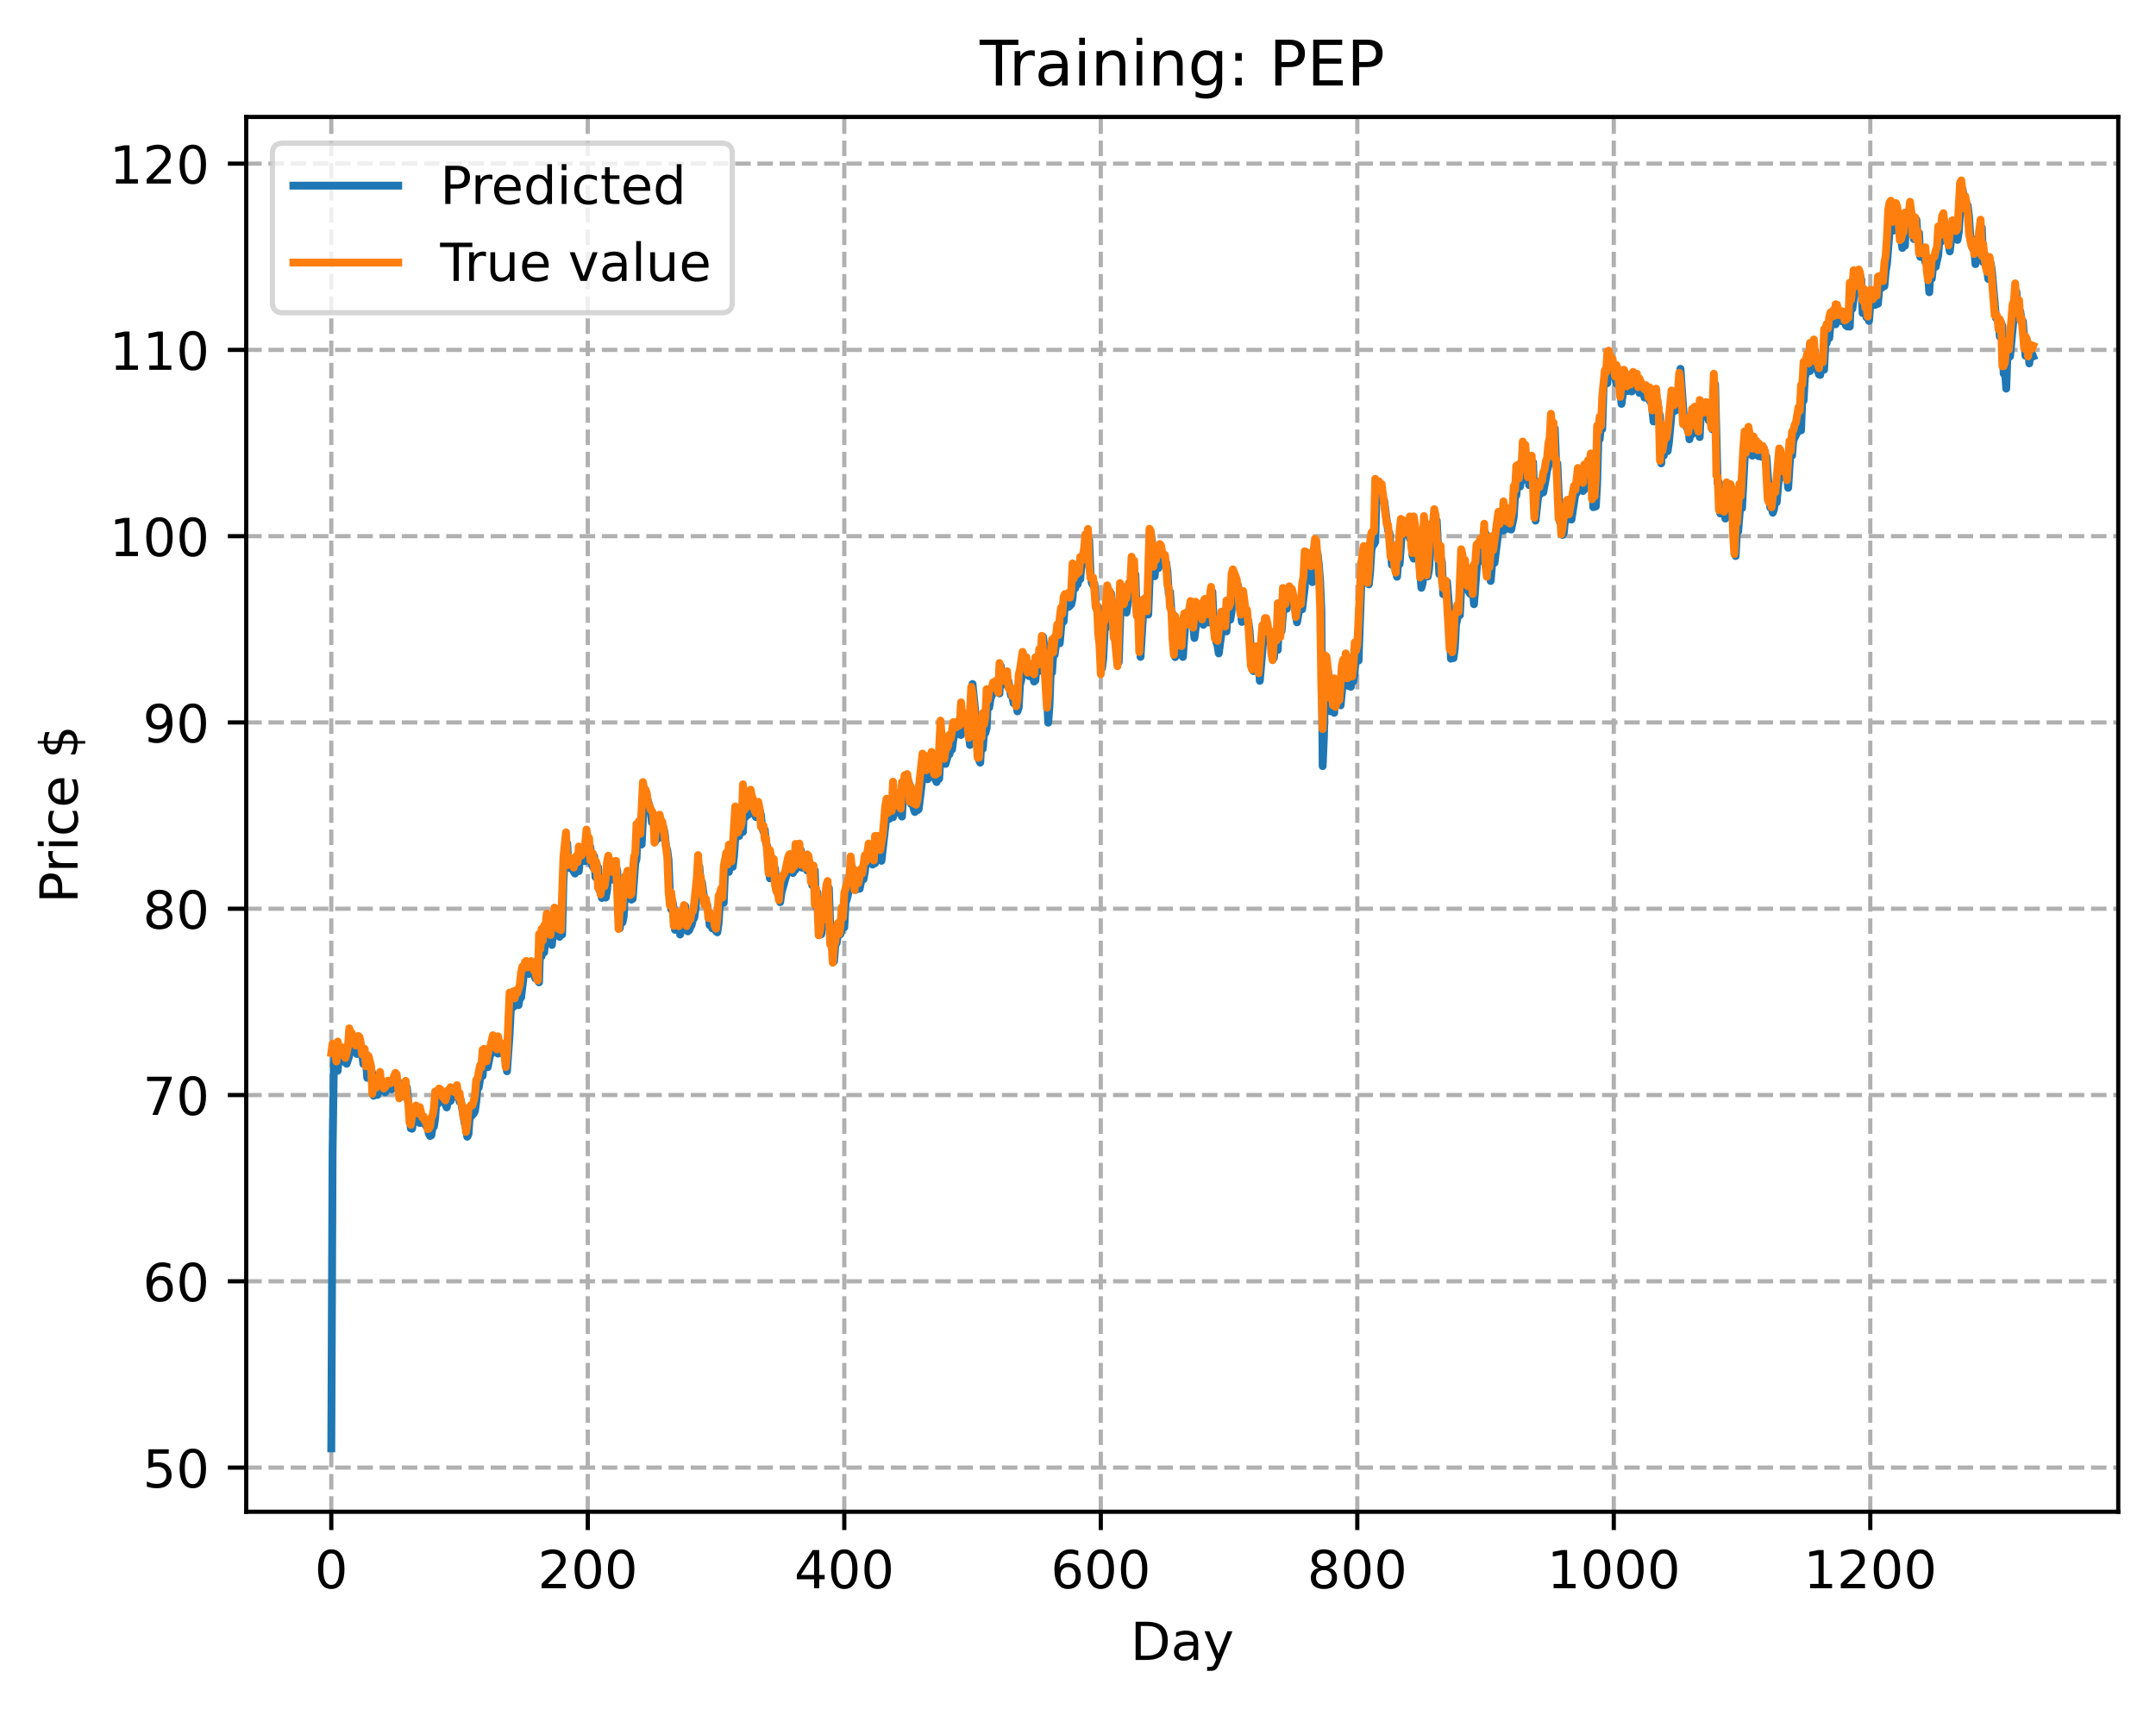 <?xml version="1.0" encoding="utf-8" standalone="no"?>
<!DOCTYPE svg PUBLIC "-//W3C//DTD SVG 1.1//EN"
  "http://www.w3.org/Graphics/SVG/1.1/DTD/svg11.dtd">
<!-- Created with matplotlib (https://matplotlib.org/) -->
<svg height="325.986pt" version="1.1" viewBox="0 0 411.286 325.986" width="411.286pt" xmlns="http://www.w3.org/2000/svg" xmlns:xlink="http://www.w3.org/1999/xlink">
 <defs>
  <style type="text/css">
*{stroke-linecap:butt;stroke-linejoin:round;}
  </style>
 </defs>
 <g id="figure_1">
  <g id="patch_1">
   <path d="M 0 325.986 
L 411.286 325.986 
L 411.286 0 
L 0 0 
z
" style="fill:#ffffff;"/>
  </g>
  <g id="axes_1">
   <g id="patch_2">
    <path d="M 46.966 288.43 
L 404.086 288.43 
L 404.086 22.318 
L 46.966 22.318 
z
" style="fill:#ffffff;"/>
   </g>
   <g id="matplotlib.axis_1">
    <g id="xtick_1">
     <g id="line2d_1">
      <path clip-path="url(#p462875a4d1)" d="M 63.198 288.43 
L 63.198 22.318 
" style="fill:none;stroke:#b0b0b0;stroke-dasharray:2.96,1.28;stroke-dashoffset:0;stroke-width:0.8;"/>
     </g>
     <g id="line2d_2">
      <defs>
       <path d="M 0 0 
L 0 3.5 
" id="m08a033482b" style="stroke:#000000;stroke-width:0.8;"/>
      </defs>
      <g>
       <use style="stroke:#000000;stroke-width:0.8;" x="63.198" xlink:href="#m08a033482b" y="288.43"/>
      </g>
     </g>
     <g id="text_1">
      <!-- 0 -->
      <defs>
       <path d="M 31.781 66.406 
Q 24.172 66.406 20.328 58.906 
Q 16.5 51.422 16.5 36.375 
Q 16.5 21.391 20.328 13.891 
Q 24.172 6.391 31.781 6.391 
Q 39.453 6.391 43.281 13.891 
Q 47.125 21.391 47.125 36.375 
Q 47.125 51.422 43.281 58.906 
Q 39.453 66.406 31.781 66.406 
z
M 31.781 74.219 
Q 44.047 74.219 50.516 64.516 
Q 56.984 54.828 56.984 36.375 
Q 56.984 17.969 50.516 8.266 
Q 44.047 -1.422 31.781 -1.422 
Q 19.531 -1.422 13.062 8.266 
Q 6.594 17.969 6.594 36.375 
Q 6.594 54.828 13.062 64.516 
Q 19.531 74.219 31.781 74.219 
z
" id="DejaVuSans-48"/>
      </defs>
      <g transform="translate(60.017 303.029)scale(0.1 -0.1)">
       <use xlink:href="#DejaVuSans-48"/>
      </g>
     </g>
    </g>
    <g id="xtick_2">
     <g id="line2d_3">
      <path clip-path="url(#p462875a4d1)" d="M 112.129 288.43 
L 112.129 22.318 
" style="fill:none;stroke:#b0b0b0;stroke-dasharray:2.96,1.28;stroke-dashoffset:0;stroke-width:0.8;"/>
     </g>
     <g id="line2d_4">
      <g>
       <use style="stroke:#000000;stroke-width:0.8;" x="112.129" xlink:href="#m08a033482b" y="288.43"/>
      </g>
     </g>
     <g id="text_2">
      <!-- 200 -->
      <defs>
       <path d="M 19.188 8.297 
L 53.609 8.297 
L 53.609 0 
L 7.328 0 
L 7.328 8.297 
Q 12.938 14.109 22.625 23.891 
Q 32.328 33.688 34.812 36.531 
Q 39.547 41.844 41.422 45.531 
Q 43.312 49.219 43.312 52.781 
Q 43.312 58.594 39.234 62.25 
Q 35.156 65.922 28.609 65.922 
Q 23.969 65.922 18.812 64.312 
Q 13.672 62.703 7.812 59.422 
L 7.812 69.391 
Q 13.766 71.781 18.938 73 
Q 24.125 74.219 28.422 74.219 
Q 39.75 74.219 46.484 68.547 
Q 53.219 62.891 53.219 53.422 
Q 53.219 48.922 51.531 44.891 
Q 49.859 40.875 45.406 35.406 
Q 44.188 33.984 37.641 27.219 
Q 31.109 20.453 19.188 8.297 
z
" id="DejaVuSans-50"/>
      </defs>
      <g transform="translate(102.585 303.029)scale(0.1 -0.1)">
       <use xlink:href="#DejaVuSans-50"/>
       <use x="63.623" xlink:href="#DejaVuSans-48"/>
       <use x="127.246" xlink:href="#DejaVuSans-48"/>
      </g>
     </g>
    </g>
    <g id="xtick_3">
     <g id="line2d_5">
      <path clip-path="url(#p462875a4d1)" d="M 161.06 288.43 
L 161.06 22.318 
" style="fill:none;stroke:#b0b0b0;stroke-dasharray:2.96,1.28;stroke-dashoffset:0;stroke-width:0.8;"/>
     </g>
     <g id="line2d_6">
      <g>
       <use style="stroke:#000000;stroke-width:0.8;" x="161.06" xlink:href="#m08a033482b" y="288.43"/>
      </g>
     </g>
     <g id="text_3">
      <!-- 400 -->
      <defs>
       <path d="M 37.797 64.312 
L 12.891 25.391 
L 37.797 25.391 
z
M 35.203 72.906 
L 47.609 72.906 
L 47.609 25.391 
L 58.016 25.391 
L 58.016 17.188 
L 47.609 17.188 
L 47.609 0 
L 37.797 0 
L 37.797 17.188 
L 4.891 17.188 
L 4.891 26.703 
z
" id="DejaVuSans-52"/>
      </defs>
      <g transform="translate(151.516 303.029)scale(0.1 -0.1)">
       <use xlink:href="#DejaVuSans-52"/>
       <use x="63.623" xlink:href="#DejaVuSans-48"/>
       <use x="127.246" xlink:href="#DejaVuSans-48"/>
      </g>
     </g>
    </g>
    <g id="xtick_4">
     <g id="line2d_7">
      <path clip-path="url(#p462875a4d1)" d="M 209.99 288.43 
L 209.99 22.318 
" style="fill:none;stroke:#b0b0b0;stroke-dasharray:2.96,1.28;stroke-dashoffset:0;stroke-width:0.8;"/>
     </g>
     <g id="line2d_8">
      <g>
       <use style="stroke:#000000;stroke-width:0.8;" x="209.99" xlink:href="#m08a033482b" y="288.43"/>
      </g>
     </g>
     <g id="text_4">
      <!-- 600 -->
      <defs>
       <path d="M 33.016 40.375 
Q 26.375 40.375 22.484 35.828 
Q 18.609 31.297 18.609 23.391 
Q 18.609 15.531 22.484 10.953 
Q 26.375 6.391 33.016 6.391 
Q 39.656 6.391 43.531 10.953 
Q 47.406 15.531 47.406 23.391 
Q 47.406 31.297 43.531 35.828 
Q 39.656 40.375 33.016 40.375 
z
M 52.594 71.297 
L 52.594 62.312 
Q 48.875 64.062 45.094 64.984 
Q 41.312 65.922 37.594 65.922 
Q 27.828 65.922 22.672 59.328 
Q 17.531 52.734 16.797 39.406 
Q 19.672 43.656 24.016 45.922 
Q 28.375 48.188 33.594 48.188 
Q 44.578 48.188 50.953 41.516 
Q 57.328 34.859 57.328 23.391 
Q 57.328 12.156 50.688 5.359 
Q 44.047 -1.422 33.016 -1.422 
Q 20.359 -1.422 13.672 8.266 
Q 6.984 17.969 6.984 36.375 
Q 6.984 53.656 15.188 63.938 
Q 23.391 74.219 37.203 74.219 
Q 40.922 74.219 44.703 73.484 
Q 48.484 72.75 52.594 71.297 
z
" id="DejaVuSans-54"/>
      </defs>
      <g transform="translate(200.446 303.029)scale(0.1 -0.1)">
       <use xlink:href="#DejaVuSans-54"/>
       <use x="63.623" xlink:href="#DejaVuSans-48"/>
       <use x="127.246" xlink:href="#DejaVuSans-48"/>
      </g>
     </g>
    </g>
    <g id="xtick_5">
     <g id="line2d_9">
      <path clip-path="url(#p462875a4d1)" d="M 258.921 288.43 
L 258.921 22.318 
" style="fill:none;stroke:#b0b0b0;stroke-dasharray:2.96,1.28;stroke-dashoffset:0;stroke-width:0.8;"/>
     </g>
     <g id="line2d_10">
      <g>
       <use style="stroke:#000000;stroke-width:0.8;" x="258.921" xlink:href="#m08a033482b" y="288.43"/>
      </g>
     </g>
     <g id="text_5">
      <!-- 800 -->
      <defs>
       <path d="M 31.781 34.625 
Q 24.75 34.625 20.719 30.859 
Q 16.703 27.094 16.703 20.516 
Q 16.703 13.922 20.719 10.156 
Q 24.75 6.391 31.781 6.391 
Q 38.812 6.391 42.859 10.172 
Q 46.922 13.969 46.922 20.516 
Q 46.922 27.094 42.891 30.859 
Q 38.875 34.625 31.781 34.625 
z
M 21.922 38.812 
Q 15.578 40.375 12.031 44.719 
Q 8.5 49.078 8.5 55.328 
Q 8.5 64.062 14.719 69.141 
Q 20.953 74.219 31.781 74.219 
Q 42.672 74.219 48.875 69.141 
Q 55.078 64.062 55.078 55.328 
Q 55.078 49.078 51.531 44.719 
Q 48 40.375 41.703 38.812 
Q 48.828 37.156 52.797 32.312 
Q 56.781 27.484 56.781 20.516 
Q 56.781 9.906 50.312 4.234 
Q 43.844 -1.422 31.781 -1.422 
Q 19.734 -1.422 13.25 4.234 
Q 6.781 9.906 6.781 20.516 
Q 6.781 27.484 10.781 32.312 
Q 14.797 37.156 21.922 38.812 
z
M 18.312 54.391 
Q 18.312 48.734 21.844 45.562 
Q 25.391 42.391 31.781 42.391 
Q 38.141 42.391 41.719 45.562 
Q 45.312 48.734 45.312 54.391 
Q 45.312 60.062 41.719 63.234 
Q 38.141 66.406 31.781 66.406 
Q 25.391 66.406 21.844 63.234 
Q 18.312 60.062 18.312 54.391 
z
" id="DejaVuSans-56"/>
      </defs>
      <g transform="translate(249.377 303.029)scale(0.1 -0.1)">
       <use xlink:href="#DejaVuSans-56"/>
       <use x="63.623" xlink:href="#DejaVuSans-48"/>
       <use x="127.246" xlink:href="#DejaVuSans-48"/>
      </g>
     </g>
    </g>
    <g id="xtick_6">
     <g id="line2d_11">
      <path clip-path="url(#p462875a4d1)" d="M 307.851 288.43 
L 307.851 22.318 
" style="fill:none;stroke:#b0b0b0;stroke-dasharray:2.96,1.28;stroke-dashoffset:0;stroke-width:0.8;"/>
     </g>
     <g id="line2d_12">
      <g>
       <use style="stroke:#000000;stroke-width:0.8;" x="307.851" xlink:href="#m08a033482b" y="288.43"/>
      </g>
     </g>
     <g id="text_6">
      <!-- 1000 -->
      <defs>
       <path d="M 12.406 8.297 
L 28.516 8.297 
L 28.516 63.922 
L 10.984 60.406 
L 10.984 69.391 
L 28.422 72.906 
L 38.281 72.906 
L 38.281 8.297 
L 54.391 8.297 
L 54.391 0 
L 12.406 0 
z
" id="DejaVuSans-49"/>
      </defs>
      <g transform="translate(295.126 303.029)scale(0.1 -0.1)">
       <use xlink:href="#DejaVuSans-49"/>
       <use x="63.623" xlink:href="#DejaVuSans-48"/>
       <use x="127.246" xlink:href="#DejaVuSans-48"/>
       <use x="190.869" xlink:href="#DejaVuSans-48"/>
      </g>
     </g>
    </g>
    <g id="xtick_7">
     <g id="line2d_13">
      <path clip-path="url(#p462875a4d1)" d="M 356.782 288.43 
L 356.782 22.318 
" style="fill:none;stroke:#b0b0b0;stroke-dasharray:2.96,1.28;stroke-dashoffset:0;stroke-width:0.8;"/>
     </g>
     <g id="line2d_14">
      <g>
       <use style="stroke:#000000;stroke-width:0.8;" x="356.782" xlink:href="#m08a033482b" y="288.43"/>
      </g>
     </g>
     <g id="text_7">
      <!-- 1200 -->
      <g transform="translate(344.057 303.029)scale(0.1 -0.1)">
       <use xlink:href="#DejaVuSans-49"/>
       <use x="63.623" xlink:href="#DejaVuSans-50"/>
       <use x="127.246" xlink:href="#DejaVuSans-48"/>
       <use x="190.869" xlink:href="#DejaVuSans-48"/>
      </g>
     </g>
    </g>
    <g id="text_8">
     <!-- Day -->
     <defs>
      <path d="M 19.672 64.797 
L 19.672 8.109 
L 31.594 8.109 
Q 46.688 8.109 53.688 14.938 
Q 60.688 21.781 60.688 36.531 
Q 60.688 51.172 53.688 57.984 
Q 46.688 64.797 31.594 64.797 
z
M 9.812 72.906 
L 30.078 72.906 
Q 51.266 72.906 61.172 64.094 
Q 71.094 55.281 71.094 36.531 
Q 71.094 17.672 61.125 8.828 
Q 51.172 0 30.078 0 
L 9.812 0 
z
" id="DejaVuSans-68"/>
      <path d="M 34.281 27.484 
Q 23.391 27.484 19.188 25 
Q 14.984 22.516 14.984 16.5 
Q 14.984 11.719 18.141 8.906 
Q 21.297 6.109 26.703 6.109 
Q 34.188 6.109 38.703 11.406 
Q 43.219 16.703 43.219 25.484 
L 43.219 27.484 
z
M 52.203 31.203 
L 52.203 0 
L 43.219 0 
L 43.219 8.297 
Q 40.141 3.328 35.547 0.953 
Q 30.953 -1.422 24.312 -1.422 
Q 15.922 -1.422 10.953 3.297 
Q 6 8.016 6 15.922 
Q 6 25.141 12.172 29.828 
Q 18.359 34.516 30.609 34.516 
L 43.219 34.516 
L 43.219 35.406 
Q 43.219 41.609 39.141 45 
Q 35.062 48.391 27.688 48.391 
Q 23 48.391 18.547 47.266 
Q 14.109 46.141 10.016 43.891 
L 10.016 52.203 
Q 14.938 54.109 19.578 55.047 
Q 24.219 56 28.609 56 
Q 40.484 56 46.344 49.844 
Q 52.203 43.703 52.203 31.203 
z
" id="DejaVuSans-97"/>
      <path d="M 32.172 -5.078 
Q 28.375 -14.844 24.75 -17.812 
Q 21.141 -20.797 15.094 -20.797 
L 7.906 -20.797 
L 7.906 -13.281 
L 13.188 -13.281 
Q 16.891 -13.281 18.938 -11.516 
Q 21 -9.766 23.484 -3.219 
L 25.094 0.875 
L 2.984 54.688 
L 12.5 54.688 
L 29.594 11.922 
L 46.688 54.688 
L 56.203 54.688 
z
" id="DejaVuSans-121"/>
     </defs>
     <g transform="translate(215.652 316.707)scale(0.1 -0.1)">
      <use xlink:href="#DejaVuSans-68"/>
      <use x="77.002" xlink:href="#DejaVuSans-97"/>
      <use x="138.281" xlink:href="#DejaVuSans-121"/>
     </g>
    </g>
   </g>
   <g id="matplotlib.axis_2">
    <g id="ytick_1">
     <g id="line2d_15">
      <path clip-path="url(#p462875a4d1)" d="M 46.966 280.005 
L 404.086 280.005 
" style="fill:none;stroke:#b0b0b0;stroke-dasharray:2.96,1.28;stroke-dashoffset:0;stroke-width:0.8;"/>
     </g>
     <g id="line2d_16">
      <defs>
       <path d="M 0 0 
L -3.5 0 
" id="m9a8b0fe9ee" style="stroke:#000000;stroke-width:0.8;"/>
      </defs>
      <g>
       <use style="stroke:#000000;stroke-width:0.8;" x="46.966" xlink:href="#m9a8b0fe9ee" y="280.005"/>
      </g>
     </g>
     <g id="text_9">
      <!-- 50 -->
      <defs>
       <path d="M 10.797 72.906 
L 49.516 72.906 
L 49.516 64.594 
L 19.828 64.594 
L 19.828 46.734 
Q 21.969 47.469 24.109 47.828 
Q 26.266 48.188 28.422 48.188 
Q 40.625 48.188 47.75 41.5 
Q 54.891 34.812 54.891 23.391 
Q 54.891 11.625 47.562 5.094 
Q 40.234 -1.422 26.906 -1.422 
Q 22.312 -1.422 17.547 -0.641 
Q 12.797 0.141 7.719 1.703 
L 7.719 11.625 
Q 12.109 9.234 16.797 8.062 
Q 21.484 6.891 26.703 6.891 
Q 35.156 6.891 40.078 11.328 
Q 45.016 15.766 45.016 23.391 
Q 45.016 31 40.078 35.438 
Q 35.156 39.891 26.703 39.891 
Q 22.75 39.891 18.812 39.016 
Q 14.891 38.141 10.797 36.281 
z
" id="DejaVuSans-53"/>
      </defs>
      <g transform="translate(27.241 283.805)scale(0.1 -0.1)">
       <use xlink:href="#DejaVuSans-53"/>
       <use x="63.623" xlink:href="#DejaVuSans-48"/>
      </g>
     </g>
    </g>
    <g id="ytick_2">
     <g id="line2d_17">
      <path clip-path="url(#p462875a4d1)" d="M 46.966 244.464 
L 404.086 244.464 
" style="fill:none;stroke:#b0b0b0;stroke-dasharray:2.96,1.28;stroke-dashoffset:0;stroke-width:0.8;"/>
     </g>
     <g id="line2d_18">
      <g>
       <use style="stroke:#000000;stroke-width:0.8;" x="46.966" xlink:href="#m9a8b0fe9ee" y="244.464"/>
      </g>
     </g>
     <g id="text_10">
      <!-- 60 -->
      <g transform="translate(27.241 248.263)scale(0.1 -0.1)">
       <use xlink:href="#DejaVuSans-54"/>
       <use x="63.623" xlink:href="#DejaVuSans-48"/>
      </g>
     </g>
    </g>
    <g id="ytick_3">
     <g id="line2d_19">
      <path clip-path="url(#p462875a4d1)" d="M 46.966 208.923 
L 404.086 208.923 
" style="fill:none;stroke:#b0b0b0;stroke-dasharray:2.96,1.28;stroke-dashoffset:0;stroke-width:0.8;"/>
     </g>
     <g id="line2d_20">
      <g>
       <use style="stroke:#000000;stroke-width:0.8;" x="46.966" xlink:href="#m9a8b0fe9ee" y="208.923"/>
      </g>
     </g>
     <g id="text_11">
      <!-- 70 -->
      <defs>
       <path d="M 8.203 72.906 
L 55.078 72.906 
L 55.078 68.703 
L 28.609 0 
L 18.312 0 
L 43.219 64.594 
L 8.203 64.594 
z
" id="DejaVuSans-55"/>
      </defs>
      <g transform="translate(27.241 212.722)scale(0.1 -0.1)">
       <use xlink:href="#DejaVuSans-55"/>
       <use x="63.623" xlink:href="#DejaVuSans-48"/>
      </g>
     </g>
    </g>
    <g id="ytick_4">
     <g id="line2d_21">
      <path clip-path="url(#p462875a4d1)" d="M 46.966 173.381 
L 404.086 173.381 
" style="fill:none;stroke:#b0b0b0;stroke-dasharray:2.96,1.28;stroke-dashoffset:0;stroke-width:0.8;"/>
     </g>
     <g id="line2d_22">
      <g>
       <use style="stroke:#000000;stroke-width:0.8;" x="46.966" xlink:href="#m9a8b0fe9ee" y="173.381"/>
      </g>
     </g>
     <g id="text_12">
      <!-- 80 -->
      <g transform="translate(27.241 177.18)scale(0.1 -0.1)">
       <use xlink:href="#DejaVuSans-56"/>
       <use x="63.623" xlink:href="#DejaVuSans-48"/>
      </g>
     </g>
    </g>
    <g id="ytick_5">
     <g id="line2d_23">
      <path clip-path="url(#p462875a4d1)" d="M 46.966 137.84 
L 404.086 137.84 
" style="fill:none;stroke:#b0b0b0;stroke-dasharray:2.96,1.28;stroke-dashoffset:0;stroke-width:0.8;"/>
     </g>
     <g id="line2d_24">
      <g>
       <use style="stroke:#000000;stroke-width:0.8;" x="46.966" xlink:href="#m9a8b0fe9ee" y="137.84"/>
      </g>
     </g>
     <g id="text_13">
      <!-- 90 -->
      <defs>
       <path d="M 10.984 1.516 
L 10.984 10.5 
Q 14.703 8.734 18.5 7.812 
Q 22.312 6.891 25.984 6.891 
Q 35.75 6.891 40.891 13.453 
Q 46.047 20.016 46.781 33.406 
Q 43.953 29.203 39.594 26.953 
Q 35.25 24.703 29.984 24.703 
Q 19.047 24.703 12.672 31.312 
Q 6.297 37.938 6.297 49.422 
Q 6.297 60.641 12.938 67.422 
Q 19.578 74.219 30.609 74.219 
Q 43.266 74.219 49.922 64.516 
Q 56.594 54.828 56.594 36.375 
Q 56.594 19.141 48.406 8.859 
Q 40.234 -1.422 26.422 -1.422 
Q 22.703 -1.422 18.891 -0.688 
Q 15.094 0.047 10.984 1.516 
z
M 30.609 32.422 
Q 37.25 32.422 41.125 36.953 
Q 45.016 41.5 45.016 49.422 
Q 45.016 57.281 41.125 61.844 
Q 37.25 66.406 30.609 66.406 
Q 23.969 66.406 20.094 61.844 
Q 16.219 57.281 16.219 49.422 
Q 16.219 41.5 20.094 36.953 
Q 23.969 32.422 30.609 32.422 
z
" id="DejaVuSans-57"/>
      </defs>
      <g transform="translate(27.241 141.639)scale(0.1 -0.1)">
       <use xlink:href="#DejaVuSans-57"/>
       <use x="63.623" xlink:href="#DejaVuSans-48"/>
      </g>
     </g>
    </g>
    <g id="ytick_6">
     <g id="line2d_25">
      <path clip-path="url(#p462875a4d1)" d="M 46.966 102.298 
L 404.086 102.298 
" style="fill:none;stroke:#b0b0b0;stroke-dasharray:2.96,1.28;stroke-dashoffset:0;stroke-width:0.8;"/>
     </g>
     <g id="line2d_26">
      <g>
       <use style="stroke:#000000;stroke-width:0.8;" x="46.966" xlink:href="#m9a8b0fe9ee" y="102.298"/>
      </g>
     </g>
     <g id="text_14">
      <!-- 100 -->
      <g transform="translate(20.878 106.097)scale(0.1 -0.1)">
       <use xlink:href="#DejaVuSans-49"/>
       <use x="63.623" xlink:href="#DejaVuSans-48"/>
       <use x="127.246" xlink:href="#DejaVuSans-48"/>
      </g>
     </g>
    </g>
    <g id="ytick_7">
     <g id="line2d_27">
      <path clip-path="url(#p462875a4d1)" d="M 46.966 66.757 
L 404.086 66.757 
" style="fill:none;stroke:#b0b0b0;stroke-dasharray:2.96,1.28;stroke-dashoffset:0;stroke-width:0.8;"/>
     </g>
     <g id="line2d_28">
      <g>
       <use style="stroke:#000000;stroke-width:0.8;" x="46.966" xlink:href="#m9a8b0fe9ee" y="66.757"/>
      </g>
     </g>
     <g id="text_15">
      <!-- 110 -->
      <g transform="translate(20.878 70.556)scale(0.1 -0.1)">
       <use xlink:href="#DejaVuSans-49"/>
       <use x="63.623" xlink:href="#DejaVuSans-49"/>
       <use x="127.246" xlink:href="#DejaVuSans-48"/>
      </g>
     </g>
    </g>
    <g id="ytick_8">
     <g id="line2d_29">
      <path clip-path="url(#p462875a4d1)" d="M 46.966 31.215 
L 404.086 31.215 
" style="fill:none;stroke:#b0b0b0;stroke-dasharray:2.96,1.28;stroke-dashoffset:0;stroke-width:0.8;"/>
     </g>
     <g id="line2d_30">
      <g>
       <use style="stroke:#000000;stroke-width:0.8;" x="46.966" xlink:href="#m9a8b0fe9ee" y="31.215"/>
      </g>
     </g>
     <g id="text_16">
      <!-- 120 -->
      <g transform="translate(20.878 35.015)scale(0.1 -0.1)">
       <use xlink:href="#DejaVuSans-49"/>
       <use x="63.623" xlink:href="#DejaVuSans-50"/>
       <use x="127.246" xlink:href="#DejaVuSans-48"/>
      </g>
     </g>
    </g>
    <g id="text_17">
     <!-- Price $ -->
     <defs>
      <path d="M 19.672 64.797 
L 19.672 37.406 
L 32.078 37.406 
Q 38.969 37.406 42.719 40.969 
Q 46.484 44.531 46.484 51.125 
Q 46.484 57.672 42.719 61.234 
Q 38.969 64.797 32.078 64.797 
z
M 9.812 72.906 
L 32.078 72.906 
Q 44.344 72.906 50.609 67.359 
Q 56.891 61.812 56.891 51.125 
Q 56.891 40.328 50.609 34.812 
Q 44.344 29.297 32.078 29.297 
L 19.672 29.297 
L 19.672 0 
L 9.812 0 
z
" id="DejaVuSans-80"/>
      <path d="M 41.109 46.297 
Q 39.594 47.172 37.812 47.578 
Q 36.031 48 33.891 48 
Q 26.266 48 22.188 43.047 
Q 18.109 38.094 18.109 28.812 
L 18.109 0 
L 9.078 0 
L 9.078 54.688 
L 18.109 54.688 
L 18.109 46.188 
Q 20.953 51.172 25.484 53.578 
Q 30.031 56 36.531 56 
Q 37.453 56 38.578 55.875 
Q 39.703 55.766 41.062 55.516 
z
" id="DejaVuSans-114"/>
      <path d="M 9.422 54.688 
L 18.406 54.688 
L 18.406 0 
L 9.422 0 
z
M 9.422 75.984 
L 18.406 75.984 
L 18.406 64.594 
L 9.422 64.594 
z
" id="DejaVuSans-105"/>
      <path d="M 48.781 52.594 
L 48.781 44.188 
Q 44.969 46.297 41.141 47.344 
Q 37.312 48.391 33.406 48.391 
Q 24.656 48.391 19.812 42.844 
Q 14.984 37.312 14.984 27.297 
Q 14.984 17.281 19.812 11.734 
Q 24.656 6.203 33.406 6.203 
Q 37.312 6.203 41.141 7.25 
Q 44.969 8.297 48.781 10.406 
L 48.781 2.094 
Q 45.016 0.344 40.984 -0.531 
Q 36.969 -1.422 32.422 -1.422 
Q 20.062 -1.422 12.781 6.344 
Q 5.516 14.109 5.516 27.297 
Q 5.516 40.672 12.859 48.328 
Q 20.219 56 33.016 56 
Q 37.156 56 41.109 55.141 
Q 45.062 54.297 48.781 52.594 
z
" id="DejaVuSans-99"/>
      <path d="M 56.203 29.594 
L 56.203 25.203 
L 14.891 25.203 
Q 15.484 15.922 20.484 11.062 
Q 25.484 6.203 34.422 6.203 
Q 39.594 6.203 44.453 7.469 
Q 49.312 8.734 54.109 11.281 
L 54.109 2.781 
Q 49.266 0.734 44.188 -0.344 
Q 39.109 -1.422 33.891 -1.422 
Q 20.797 -1.422 13.156 6.188 
Q 5.516 13.812 5.516 26.812 
Q 5.516 40.234 12.766 48.109 
Q 20.016 56 32.328 56 
Q 43.359 56 49.781 48.891 
Q 56.203 41.797 56.203 29.594 
z
M 47.219 32.234 
Q 47.125 39.594 43.094 43.984 
Q 39.062 48.391 32.422 48.391 
Q 24.906 48.391 20.391 44.141 
Q 15.875 39.891 15.188 32.172 
z
" id="DejaVuSans-101"/>
      <path id="DejaVuSans-32"/>
      <path d="M 33.797 -14.703 
L 28.906 -14.703 
L 28.859 0 
Q 23.734 0.094 18.609 1.188 
Q 13.484 2.297 8.297 4.5 
L 8.297 13.281 
Q 13.281 10.156 18.375 8.562 
Q 23.484 6.984 28.906 6.938 
L 28.906 29.203 
Q 18.109 30.953 13.203 35.156 
Q 8.297 39.359 8.297 46.688 
Q 8.297 54.641 13.625 59.219 
Q 18.953 63.812 28.906 64.5 
L 28.906 75.984 
L 33.797 75.984 
L 33.797 64.656 
Q 38.328 64.453 42.578 63.688 
Q 46.828 62.938 50.875 61.625 
L 50.875 53.078 
Q 46.828 55.125 42.547 56.25 
Q 38.281 57.375 33.797 57.562 
L 33.797 36.719 
Q 44.875 35.016 50.094 30.609 
Q 55.328 26.219 55.328 18.609 
Q 55.328 10.359 49.781 5.594 
Q 44.234 0.828 33.797 0.094 
z
M 28.906 37.594 
L 28.906 57.625 
Q 23.25 56.984 20.266 54.391 
Q 17.281 51.812 17.281 47.516 
Q 17.281 43.312 20.031 40.969 
Q 22.797 38.625 28.906 37.594 
z
M 33.797 28.219 
L 33.797 7.078 
Q 39.984 7.906 43.141 10.594 
Q 46.297 13.281 46.297 17.672 
Q 46.297 21.969 43.281 24.5 
Q 40.281 27.047 33.797 28.219 
z
" id="DejaVuSans-36"/>
     </defs>
     <g transform="translate(14.798 172.342)rotate(-90)scale(0.1 -0.1)">
      <use xlink:href="#DejaVuSans-80"/>
      <use x="58.553" xlink:href="#DejaVuSans-114"/>
      <use x="99.666" xlink:href="#DejaVuSans-105"/>
      <use x="127.449" xlink:href="#DejaVuSans-99"/>
      <use x="182.43" xlink:href="#DejaVuSans-101"/>
      <use x="243.953" xlink:href="#DejaVuSans-32"/>
      <use x="275.74" xlink:href="#DejaVuSans-36"/>
     </g>
    </g>
   </g>
   <g id="line2d_31">
    <path clip-path="url(#p462875a4d1)" d="M 63.198 276.334 
L 63.443 219.988 
L 63.688 203.163 
L 63.932 200.803 
L 64.422 204.304 
L 64.666 200.272 
L 64.911 201.377 
L 65.156 201.528 
L 65.4 201.093 
L 65.645 202.533 
L 66.134 202.954 
L 66.623 201.442 
L 66.868 198.948 
L 67.357 199.224 
L 67.602 199.754 
L 68.091 201.106 
L 68.581 199.385 
L 69.07 200.975 
L 69.315 203.006 
L 69.559 201.772 
L 69.804 201.946 
L 70.049 205.651 
L 70.293 203.132 
L 70.538 203.132 
L 71.027 204.85 
L 71.272 209.07 
L 71.517 206.984 
L 71.761 208.604 
L 72.006 208.914 
L 72.74 206.374 
L 72.984 207.989 
L 73.229 207.754 
L 73.474 208.412 
L 73.963 207.524 
L 74.697 207.852 
L 74.942 207.574 
L 75.431 206.006 
L 75.92 206.275 
L 76.165 208.311 
L 76.41 209.303 
L 76.654 208.765 
L 76.899 208.816 
L 77.144 208.74 
L 77.388 209.152 
L 77.633 207.508 
L 77.878 210.326 
L 78.122 211.835 
L 78.367 215.285 
L 78.611 215.363 
L 78.856 213.742 
L 79.101 213.525 
L 79.345 212.667 
L 79.59 212.313 
L 79.835 213.061 
L 80.079 214.27 
L 80.324 213.206 
L 80.813 214.324 
L 81.058 214.38 
L 81.303 214.876 
L 81.547 214.694 
L 81.792 216.273 
L 82.037 216.745 
L 82.281 216.613 
L 82.526 215.05 
L 82.771 214.964 
L 83.015 213.305 
L 83.26 209.934 
L 83.505 210.632 
L 83.749 210.016 
L 83.994 209.082 
L 84.239 209.042 
L 85.217 211.294 
L 85.462 210.059 
L 85.706 209.59 
L 85.951 210.069 
L 86.196 208.862 
L 86.685 208.958 
L 86.93 209.277 
L 87.419 208.418 
L 87.664 210.196 
L 87.908 209.894 
L 88.642 214.342 
L 88.887 215.184 
L 89.132 216.881 
L 89.376 216.387 
L 89.621 212.782 
L 89.866 212.997 
L 90.355 212.477 
L 90.599 212.003 
L 90.844 210.286 
L 91.089 207.467 
L 91.333 207.484 
L 91.578 205.898 
L 91.823 205.131 
L 92.067 205.279 
L 92.312 202.36 
L 92.557 202.012 
L 93.046 203.616 
L 93.535 201.061 
L 93.78 201.03 
L 94.025 200.235 
L 94.269 199.029 
L 94.514 199.755 
L 94.759 200.014 
L 95.003 201.026 
L 95.248 199.039 
L 95.493 200.134 
L 95.737 200.145 
L 96.471 202.081 
L 96.716 204.393 
L 97.205 197.5 
L 97.45 192.499 
L 97.694 191.89 
L 97.939 192.121 
L 98.184 191.201 
L 98.428 191.215 
L 98.673 190.356 
L 98.918 191.777 
L 99.162 190.342 
L 99.407 190.336 
L 99.896 186.248 
L 100.141 185.917 
L 100.386 185.087 
L 100.63 184.859 
L 100.875 185.822 
L 101.364 185.35 
L 101.609 184.634 
L 102.098 186.637 
L 102.343 186.331 
L 102.587 187.05 
L 102.832 187.424 
L 103.077 179.614 
L 103.321 182.463 
L 103.566 179.619 
L 103.811 181.703 
L 104.055 178.938 
L 104.3 178.73 
L 104.545 176.014 
L 104.789 177.991 
L 105.034 177.696 
L 105.279 180.296 
L 105.523 177.763 
L 105.768 177.54 
L 106.013 175.154 
L 106.257 174.774 
L 106.747 178.741 
L 106.991 175.509 
L 107.236 178.311 
L 107.481 168.162 
L 107.725 163.941 
L 107.97 163.895 
L 108.215 160.909 
L 108.459 165.586 
L 108.704 164.484 
L 108.948 165.705 
L 109.193 165.205 
L 109.438 166.287 
L 109.682 166.675 
L 109.927 165.815 
L 110.172 164.302 
L 110.416 166.215 
L 110.661 163.662 
L 110.906 163.529 
L 111.15 164.236 
L 111.395 163.983 
L 111.64 164.315 
L 111.884 162.917 
L 112.129 160.709 
L 112.618 161.6 
L 112.863 164.823 
L 113.108 165.383 
L 113.352 163.382 
L 113.597 167.357 
L 113.842 166.616 
L 114.086 165.448 
L 114.331 169.845 
L 114.575 170.164 
L 114.82 171.337 
L 115.065 170.845 
L 115.309 169.309 
L 115.554 171.257 
L 115.799 169.905 
L 116.043 166.635 
L 116.288 165.31 
L 116.533 166.548 
L 116.777 166.583 
L 117.022 167.887 
L 117.267 166.899 
L 117.511 165.233 
L 117.756 166.208 
L 118.245 177.097 
L 118.49 173.703 
L 118.735 176 
L 118.979 174.883 
L 119.224 169.929 
L 119.469 167.562 
L 119.713 167.568 
L 119.958 166.74 
L 120.203 168.436 
L 120.447 171.653 
L 120.692 171.505 
L 121.181 164.76 
L 121.426 163.859 
L 121.67 158.299 
L 121.915 159.802 
L 122.16 158.012 
L 122.404 161.128 
L 122.894 151.514 
L 123.138 152.793 
L 123.383 152.147 
L 124.117 154.435 
L 124.362 156.911 
L 124.606 156.155 
L 124.851 155.819 
L 125.096 160.424 
L 125.34 158.776 
L 125.585 159.801 
L 125.83 159.847 
L 126.074 157.772 
L 126.319 158.507 
L 126.563 157.916 
L 126.808 158.97 
L 127.053 161.464 
L 127.297 162.287 
L 127.542 164.115 
L 127.787 170.342 
L 128.031 173.493 
L 128.276 171.892 
L 128.521 173.404 
L 128.765 177.411 
L 129.01 177.333 
L 129.255 175 
L 129.499 175.444 
L 129.744 178.311 
L 129.989 177.204 
L 130.233 176.862 
L 130.478 175.766 
L 130.723 172.906 
L 130.967 176.593 
L 131.212 177.701 
L 131.457 177.495 
L 131.946 176.429 
L 132.191 175.451 
L 132.435 175.138 
L 132.68 173.318 
L 133.414 165.38 
L 133.658 168.377 
L 133.903 168.315 
L 134.392 171.856 
L 134.637 172.729 
L 134.882 172.612 
L 135.126 173.99 
L 135.371 176.515 
L 135.616 175.988 
L 135.86 177.122 
L 136.35 175.936 
L 136.594 177.694 
L 136.839 177.879 
L 137.084 176.203 
L 137.328 172.291 
L 137.818 171.821 
L 138.062 172.253 
L 138.307 166.186 
L 138.551 166.217 
L 138.796 164.819 
L 139.041 166.372 
L 139.285 163.011 
L 139.53 163.546 
L 139.775 165.399 
L 140.019 163.398 
L 140.509 156.312 
L 140.998 159.524 
L 141.243 158.68 
L 141.487 158.806 
L 141.732 158.72 
L 141.977 152.293 
L 142.221 155.893 
L 142.466 155.073 
L 142.711 155.471 
L 142.955 155.289 
L 143.2 154.313 
L 143.445 152.406 
L 143.934 153.751 
L 144.178 155.882 
L 144.423 155.852 
L 144.668 154.223 
L 144.912 154.579 
L 145.157 155.465 
L 145.402 157.937 
L 145.646 158.645 
L 145.891 158.314 
L 146.136 160.903 
L 146.38 161.514 
L 146.625 165.766 
L 146.87 167.585 
L 147.114 163.814 
L 147.604 166.183 
L 147.848 165.73 
L 148.093 169.429 
L 148.338 170.419 
L 148.582 170.889 
L 148.827 172.135 
L 149.072 170.36 
L 150.295 165.941 
L 150.539 164.579 
L 150.784 164.026 
L 151.029 163.944 
L 151.273 166.573 
L 151.518 165.823 
L 151.763 165.936 
L 152.007 161.802 
L 152.252 163.436 
L 152.497 164.288 
L 152.741 162.146 
L 152.986 165.559 
L 153.231 165.183 
L 153.475 163.849 
L 153.72 164.514 
L 153.965 166.081 
L 154.209 164.398 
L 154.454 164.562 
L 154.699 166.096 
L 154.943 168.895 
L 155.188 166.783 
L 155.433 166.055 
L 155.677 173.033 
L 155.922 170.274 
L 156.411 178.329 
L 156.656 178.261 
L 156.9 176.906 
L 157.145 176.225 
L 157.879 170.876 
L 158.124 169.456 
L 158.368 176.324 
L 158.613 179.936 
L 158.858 180.006 
L 159.102 183.422 
L 159.347 180.295 
L 159.592 179.961 
L 160.081 176.704 
L 160.326 178.249 
L 160.57 177.429 
L 160.815 174.491 
L 161.06 176.937 
L 161.304 172.297 
L 161.549 171.565 
L 162.038 169.513 
L 162.283 169.015 
L 162.527 165.269 
L 162.772 167.766 
L 163.017 167.565 
L 163.261 169.781 
L 163.506 167.054 
L 163.751 167.909 
L 163.995 169.571 
L 164.485 167.158 
L 164.729 167.758 
L 164.974 166.411 
L 165.219 163.984 
L 165.463 164.778 
L 165.708 163.796 
L 165.953 161.504 
L 166.197 164.168 
L 166.442 164.965 
L 166.687 164.565 
L 166.931 164.703 
L 167.176 162.102 
L 167.421 162.67 
L 167.665 161.508 
L 167.91 161.028 
L 168.154 164.245 
L 168.888 157.664 
L 169.133 154.983 
L 169.378 154.783 
L 169.622 156.25 
L 169.867 155.399 
L 170.112 155.275 
L 170.356 155.93 
L 170.601 151.15 
L 170.846 153.528 
L 171.09 153.598 
L 171.335 154.771 
L 171.58 155.163 
L 171.824 154.408 
L 172.069 155.807 
L 172.314 151.365 
L 172.558 151.264 
L 172.803 150.049 
L 173.048 149.73 
L 173.292 149.022 
L 173.537 149.827 
L 173.782 153.381 
L 174.026 151.993 
L 174.271 154.191 
L 174.515 154.924 
L 174.76 153.525 
L 175.005 154.605 
L 175.249 154.398 
L 176.228 146.31 
L 176.473 147.184 
L 176.717 146.788 
L 176.962 148.675 
L 177.207 147.279 
L 177.941 145.179 
L 178.43 148.704 
L 178.675 149.213 
L 178.919 148.665 
L 179.164 148.585 
L 179.653 140.079 
L 180.387 145.746 
L 180.876 143.92 
L 181.121 143.915 
L 181.366 142.591 
L 181.61 143.01 
L 182.1 139.362 
L 182.344 140.201 
L 182.834 139.871 
L 183.078 139.587 
L 183.323 140.232 
L 183.568 135.779 
L 183.812 138.402 
L 184.057 137.507 
L 184.302 138.881 
L 184.546 138.796 
L 184.791 139.848 
L 185.036 142.135 
L 185.28 132.966 
L 185.525 130.501 
L 186.259 138.025 
L 186.748 145.007 
L 186.993 145.512 
L 187.237 140.88 
L 187.482 142.863 
L 187.727 139.751 
L 187.971 139.858 
L 188.216 138.954 
L 188.461 133.029 
L 188.705 134.997 
L 188.95 133.335 
L 189.439 132.171 
L 189.684 130.902 
L 189.929 132.021 
L 190.173 131.586 
L 190.418 130.75 
L 190.663 132.313 
L 190.907 127.041 
L 191.397 130.597 
L 191.641 130.423 
L 191.886 130.647 
L 192.13 129.97 
L 192.375 129.97 
L 192.864 132.708 
L 193.109 132.802 
L 193.354 134.16 
L 193.598 132.642 
L 193.843 133.178 
L 194.088 135.723 
L 194.332 135.009 
L 194.577 130.66 
L 194.822 129.734 
L 195.311 125.474 
L 195.556 126.692 
L 195.8 128.618 
L 196.045 126.706 
L 196.29 129.007 
L 196.534 128.162 
L 196.779 128.789 
L 197.024 128.789 
L 197.268 130.036 
L 197.513 129.823 
L 197.758 126.791 
L 198.247 128.006 
L 198.981 121.487 
L 199.225 123.639 
L 199.47 126.96 
L 199.959 137.889 
L 200.204 134.663 
L 200.449 127.825 
L 200.693 128.309 
L 200.938 124.413 
L 201.183 124.943 
L 201.427 123.148 
L 201.672 122.548 
L 201.917 121.045 
L 202.161 122.738 
L 202.651 117.038 
L 202.895 118.593 
L 203.14 115.409 
L 203.385 113.703 
L 203.629 114.468 
L 203.874 115.8 
L 204.363 115.307 
L 204.608 114.132 
L 204.852 110.412 
L 205.097 112.256 
L 205.342 111.418 
L 205.586 111.469 
L 205.831 110.056 
L 206.076 110.509 
L 206.32 107.325 
L 206.565 107.757 
L 206.81 107.593 
L 207.054 105.709 
L 207.299 102.918 
L 207.544 106.254 
L 207.788 103.084 
L 208.033 109.433 
L 208.278 111.208 
L 208.522 111.665 
L 208.767 111.38 
L 209.012 114.76 
L 209.256 116.396 
L 209.501 115.832 
L 209.746 120.688 
L 209.99 122.242 
L 210.235 127.51 
L 210.479 125.382 
L 210.724 120.262 
L 210.969 119.736 
L 211.458 113.145 
L 211.703 113.562 
L 211.947 113.231 
L 212.437 117.712 
L 212.681 121.909 
L 212.926 122.268 
L 213.415 126.338 
L 213.905 111.822 
L 214.149 114.873 
L 214.394 115.98 
L 214.639 115.915 
L 214.883 116.877 
L 215.617 112.161 
L 215.862 113.172 
L 216.106 109.02 
L 216.351 109.782 
L 216.596 109.589 
L 216.84 116.74 
L 217.085 117.401 
L 217.33 117.609 
L 217.574 125.326 
L 218.064 117.109 
L 218.553 115.073 
L 218.798 115.027 
L 219.042 117.25 
L 219.287 111.094 
L 219.532 101.685 
L 219.776 103.393 
L 220.266 109.951 
L 220.51 106.954 
L 220.755 108.454 
L 221 108.388 
L 221.244 106.6 
L 221.489 105.691 
L 221.734 105.757 
L 221.978 106.969 
L 222.223 106.836 
L 222.467 107.347 
L 222.712 109.122 
L 222.957 113.283 
L 223.201 112.907 
L 223.446 116.445 
L 223.691 117.158 
L 223.935 122.838 
L 224.18 125.375 
L 224.425 119.853 
L 224.669 124.488 
L 224.914 120.439 
L 225.159 124.752 
L 225.403 124.872 
L 225.648 125.349 
L 226.137 118.644 
L 226.382 116.895 
L 226.627 118.616 
L 226.871 118.839 
L 227.116 118.357 
L 227.361 116.483 
L 227.85 121.73 
L 228.094 119.829 
L 228.339 116.551 
L 228.828 117.345 
L 229.073 116.728 
L 229.318 117.153 
L 229.562 119.213 
L 229.807 116.379 
L 230.052 115.038 
L 230.296 115.887 
L 230.541 118.762 
L 230.786 115.696 
L 231.275 112.904 
L 231.52 118.236 
L 232.009 122.454 
L 232.254 123.127 
L 232.498 124.67 
L 233.232 119.113 
L 233.477 120.05 
L 233.722 119.67 
L 233.966 120.47 
L 234.211 116.043 
L 234.455 116.489 
L 234.7 118.232 
L 234.945 116.646 
L 235.189 111.308 
L 235.434 110.828 
L 235.679 111.271 
L 236.168 111.679 
L 236.413 113.46 
L 236.902 118.663 
L 237.391 115.306 
L 237.881 118.212 
L 238.125 118.447 
L 238.37 120.24 
L 238.859 127.432 
L 239.104 128.038 
L 239.349 127.787 
L 239.838 124.645 
L 240.082 126.267 
L 240.327 129.899 
L 241.061 121.249 
L 241.306 122.364 
L 241.55 119.747 
L 241.795 119.798 
L 242.284 121.011 
L 242.529 120.86 
L 242.774 125.355 
L 243.018 125.512 
L 243.263 122.721 
L 243.508 122.562 
L 243.752 124.005 
L 243.997 117.445 
L 244.242 119.896 
L 244.486 120.395 
L 244.731 117.236 
L 244.976 112.575 
L 245.22 114.025 
L 245.465 116.157 
L 245.709 113.699 
L 245.954 115.408 
L 246.199 113.495 
L 246.443 114.365 
L 246.688 113.778 
L 246.933 114.81 
L 247.422 118.742 
L 247.911 115.941 
L 248.156 116.345 
L 248.401 116.261 
L 248.89 112.19 
L 249.135 107.379 
L 249.379 105.911 
L 249.624 106.726 
L 249.869 106.342 
L 250.358 111.071 
L 250.847 106.981 
L 251.092 105.695 
L 251.337 105.541 
L 251.581 107.69 
L 251.826 110.877 
L 252.07 116.53 
L 252.315 146.17 
L 252.56 140.415 
L 252.804 130.287 
L 253.049 126.697 
L 253.294 127.79 
L 253.538 129.752 
L 253.783 135.709 
L 254.028 134.132 
L 254.272 130.488 
L 254.517 136.005 
L 254.762 130.407 
L 255.006 134.043 
L 255.251 134.494 
L 255.496 133.434 
L 255.74 134.583 
L 256.474 126.713 
L 256.719 129.377 
L 256.964 126.01 
L 257.208 130.866 
L 257.453 130.76 
L 257.697 131.037 
L 257.942 126.553 
L 258.187 129.976 
L 258.431 128.224 
L 258.676 123.361 
L 258.921 125.574 
L 259.165 126.04 
L 259.655 112.389 
L 259.899 108.733 
L 260.144 108.984 
L 260.389 106.408 
L 260.633 107.155 
L 260.878 110.158 
L 261.123 111.499 
L 261.367 109.152 
L 261.612 105.092 
L 261.857 103.841 
L 262.101 103.879 
L 262.346 103.376 
L 262.591 94.41 
L 262.835 95.342 
L 263.08 95.521 
L 263.325 93.954 
L 263.569 95.045 
L 263.814 95.004 
L 264.058 95.594 
L 264.792 101.22 
L 265.037 101.6 
L 265.526 107.78 
L 265.771 107.844 
L 266.016 105.372 
L 266.26 108.897 
L 266.505 110.045 
L 266.75 106.73 
L 266.994 107.63 
L 267.484 100.594 
L 267.728 101.684 
L 267.973 99.842 
L 268.218 101.384 
L 268.462 101.829 
L 268.707 101.881 
L 268.952 102.797 
L 269.196 100.687 
L 269.441 105.95 
L 269.685 106.59 
L 269.93 101.341 
L 270.175 101.752 
L 270.419 103.182 
L 271.153 112.153 
L 271.398 111.179 
L 271.887 100.404 
L 272.132 102.861 
L 272.377 109.982 
L 272.621 108.552 
L 273.111 101.629 
L 273.355 102.077 
L 273.6 102.022 
L 273.845 99.06 
L 274.089 99.374 
L 274.579 109.547 
L 274.823 106.294 
L 275.068 107.273 
L 275.313 113.381 
L 276.046 111.028 
L 276.536 117.027 
L 276.78 125.669 
L 277.025 118.959 
L 277.27 125.568 
L 277.514 123.795 
L 277.759 119.219 
L 278.004 118.118 
L 278.248 116.393 
L 278.493 117.372 
L 278.982 107.029 
L 279.472 110.814 
L 279.716 108.875 
L 279.961 112.457 
L 280.45 113.297 
L 280.695 111.613 
L 280.94 112.37 
L 281.184 115.284 
L 281.673 108.922 
L 281.918 105.519 
L 282.163 105.316 
L 282.407 107.037 
L 282.652 104.038 
L 282.897 105.285 
L 283.141 105.903 
L 283.386 101.752 
L 283.631 108.64 
L 283.875 109.62 
L 284.12 106.4 
L 284.365 110.848 
L 284.854 105.355 
L 285.099 107.39 
L 286.077 99.485 
L 286.322 101.017 
L 286.567 99.946 
L 286.811 101.243 
L 287.056 97.673 
L 287.301 99.239 
L 287.545 99.044 
L 287.79 100.894 
L 288.034 100.197 
L 288.279 101.037 
L 288.768 98.668 
L 289.013 94.754 
L 289.258 94.524 
L 289.502 91.892 
L 289.747 91.562 
L 289.992 92.816 
L 290.236 90.495 
L 290.481 91.615 
L 290.726 86.509 
L 290.97 87.798 
L 291.215 86.671 
L 291.46 88.179 
L 291.704 92.565 
L 292.438 88.184 
L 292.928 99.331 
L 293.417 94.778 
L 294.151 93.766 
L 294.395 93.955 
L 294.885 91.331 
L 295.129 89.761 
L 295.374 88.922 
L 295.863 85.382 
L 296.108 81.138 
L 296.353 83.106 
L 296.597 81.76 
L 296.842 88.084 
L 297.087 88.422 
L 297.576 99.621 
L 297.821 99.136 
L 298.065 102.068 
L 298.31 101.668 
L 298.555 99.243 
L 298.799 99.284 
L 299.044 97.321 
L 299.289 96.762 
L 299.533 98.359 
L 299.778 99.131 
L 300.512 94.36 
L 300.756 94.075 
L 301.246 91.665 
L 301.49 92.898 
L 301.735 92.695 
L 301.98 93.68 
L 302.224 93.409 
L 302.469 91.228 
L 302.714 92.575 
L 303.203 88.394 
L 303.448 89.35 
L 303.692 87.511 
L 303.937 96.77 
L 304.426 96.624 
L 304.671 92.489 
L 304.916 83.612 
L 305.16 83.799 
L 305.405 80.998 
L 305.649 81.868 
L 305.894 74.049 
L 306.383 72.324 
L 306.628 73.105 
L 306.873 68.948 
L 307.117 67.827 
L 307.607 70.691 
L 307.851 70.449 
L 308.341 73.182 
L 308.585 70.934 
L 308.83 71.643 
L 309.075 73.833 
L 309.319 77.063 
L 309.564 75.325 
L 309.809 72.477 
L 310.053 73.048 
L 310.298 72.934 
L 310.543 74.619 
L 310.787 73.811 
L 311.032 72.269 
L 311.277 74.689 
L 311.521 74.136 
L 311.766 72.294 
L 312.01 72.863 
L 312.255 72.72 
L 312.5 72.253 
L 312.744 74.978 
L 312.989 74.062 
L 313.234 73.906 
L 313.723 75.866 
L 314.212 74.803 
L 314.457 75.45 
L 314.702 76.469 
L 314.946 75.47 
L 315.436 80.422 
L 315.68 79.061 
L 315.925 75.89 
L 316.17 76.332 
L 316.414 78.454 
L 316.659 79.402 
L 316.904 88.413 
L 317.148 82.751 
L 317.393 86.919 
L 317.637 85.133 
L 317.882 84.503 
L 318.127 86.073 
L 318.371 84.382 
L 318.861 79.037 
L 319.105 76.189 
L 319.595 78.367 
L 319.839 76.948 
L 320.084 77.052 
L 320.573 70.367 
L 321.307 81.003 
L 321.552 80.775 
L 321.797 81.676 
L 322.041 80.884 
L 322.286 83.81 
L 322.531 82.127 
L 322.775 82.864 
L 323.02 80.046 
L 323.265 79.579 
L 323.509 77.693 
L 323.998 82.271 
L 324.243 83.394 
L 324.488 77.733 
L 324.732 77.971 
L 324.977 77.973 
L 325.222 79.462 
L 325.466 78.233 
L 325.711 78.132 
L 325.956 80.199 
L 326.445 79.38 
L 326.69 81.945 
L 327.179 73.302 
L 327.668 92.207 
L 327.913 92.061 
L 328.158 97.958 
L 328.402 97.378 
L 328.647 96.177 
L 329.136 98.944 
L 329.625 93.515 
L 329.87 98.028 
L 330.359 93.444 
L 330.604 94.366 
L 330.849 102.409 
L 331.093 106.089 
L 331.338 101.444 
L 331.583 101.389 
L 332.072 95.3 
L 332.317 96.962 
L 332.806 87.688 
L 333.051 84.185 
L 333.295 86.632 
L 333.785 83.079 
L 334.274 86.934 
L 334.519 86.832 
L 334.763 85.606 
L 335.008 86.333 
L 335.252 85.71 
L 335.497 87.045 
L 335.742 86.389 
L 335.986 87.138 
L 336.231 87.146 
L 336.476 85.526 
L 336.72 87.017 
L 336.965 87.142 
L 337.699 96.826 
L 337.944 96.813 
L 338.188 97.826 
L 338.433 97.096 
L 338.678 94.632 
L 338.922 95.853 
L 339.656 87.846 
L 339.901 87.36 
L 340.635 91.27 
L 340.88 90.706 
L 341.124 93.085 
L 341.613 85.345 
L 341.858 86.932 
L 342.103 83.993 
L 342.837 82.548 
L 343.081 80.717 
L 343.326 80.27 
L 343.571 82.13 
L 343.815 76.129 
L 344.06 76.441 
L 344.305 72.041 
L 345.039 69.067 
L 345.283 70.807 
L 345.528 67.592 
L 345.773 69.697 
L 346.262 66.922 
L 346.507 69.989 
L 346.996 71.447 
L 347.24 71.533 
L 347.485 69.367 
L 347.73 70.351 
L 347.974 70.543 
L 348.219 65.389 
L 348.464 65.461 
L 348.708 63.982 
L 348.953 64.51 
L 349.198 61.842 
L 349.442 60.699 
L 349.687 61.215 
L 349.932 60.703 
L 350.176 61.88 
L 350.421 60.266 
L 350.666 60.363 
L 351.155 61.186 
L 351.4 61.323 
L 351.644 60.878 
L 351.889 61.213 
L 352.134 62.103 
L 352.378 62.292 
L 352.623 61.122 
L 352.868 62.325 
L 353.112 56.606 
L 353.357 58.919 
L 353.601 57.083 
L 353.846 53.474 
L 354.091 55.114 
L 354.335 55.156 
L 354.58 55.842 
L 354.825 52.498 
L 355.069 53.373 
L 355.314 59.727 
L 355.559 59.556 
L 355.803 57.904 
L 356.048 60.55 
L 356.293 59.405 
L 356.537 61.23 
L 356.782 58.187 
L 357.027 57.228 
L 357.271 57.279 
L 357.516 58.188 
L 357.761 58.172 
L 358.005 57.722 
L 358.25 57.957 
L 358.495 54.973 
L 358.739 54.84 
L 358.984 54.918 
L 359.228 54.048 
L 359.473 54.6 
L 359.718 51.785 
L 359.962 50.349 
L 360.696 41.341 
L 360.941 40.614 
L 361.186 44.004 
L 361.43 43.526 
L 361.675 41.509 
L 361.92 41.278 
L 362.164 41.218 
L 362.898 47.316 
L 363.143 45.816 
L 363.388 46.911 
L 363.632 42.005 
L 363.877 43.263 
L 364.122 43.805 
L 364.366 43.079 
L 364.611 40.604 
L 364.856 41.943 
L 365.1 45.607 
L 365.589 41.947 
L 365.834 45.73 
L 366.079 44.421 
L 366.323 49.011 
L 366.568 47.923 
L 366.813 47.839 
L 367.302 50.053 
L 367.547 49.018 
L 368.036 55.754 
L 368.281 50.795 
L 368.525 53.155 
L 368.77 50.788 
L 369.015 50.711 
L 369.259 50.904 
L 369.749 48.658 
L 369.993 45.193 
L 370.238 46.146 
L 370.483 44.985 
L 370.727 43.178 
L 370.972 42.338 
L 371.216 44.613 
L 371.461 44.905 
L 371.95 47.964 
L 372.195 45.81 
L 372.44 45.635 
L 372.684 43.607 
L 373.174 45.042 
L 373.418 45.777 
L 373.663 44.312 
L 374.152 36.677 
L 374.397 36.158 
L 374.642 37.754 
L 374.886 40.398 
L 375.131 38.772 
L 375.376 39.203 
L 375.62 41.308 
L 375.865 45.052 
L 376.11 45.591 
L 376.354 47.461 
L 376.599 47.236 
L 376.844 50.401 
L 377.088 48.614 
L 377.333 48.395 
L 377.577 47.987 
L 378.067 43.467 
L 378.311 50.025 
L 378.556 48.426 
L 378.801 49.614 
L 379.29 53.218 
L 379.535 51.106 
L 379.779 50.289 
L 380.024 52.02 
L 380.758 60.692 
L 381.247 60.92 
L 381.492 64.243 
L 381.737 61.518 
L 381.981 62.283 
L 382.226 71.288 
L 382.471 70.64 
L 382.715 74.149 
L 382.96 67.436 
L 383.204 68.202 
L 383.449 67.988 
L 384.183 60.094 
L 384.428 58.983 
L 384.672 55.715 
L 384.917 60.169 
L 385.162 60.719 
L 385.406 59.44 
L 385.651 61.504 
L 385.896 61.313 
L 386.385 67.884 
L 386.63 64.872 
L 386.874 66.171 
L 387.119 69.339 
L 387.364 66.815 
L 387.853 68.011 
L 387.853 68.011 
" style="fill:none;stroke:#1f77b4;stroke-linecap:square;stroke-width:1.5;"/>
   </g>
   <g id="line2d_32">
    <path clip-path="url(#p462875a4d1)" d="M 63.198 200.89 
L 63.443 199.149 
L 63.688 199.22 
L 63.932 200.393 
L 64.177 202.525 
L 64.422 198.722 
L 64.666 200.108 
L 64.911 200.784 
L 65.156 199.788 
L 65.4 201.317 
L 65.645 201.352 
L 65.89 201.85 
L 66.134 200.961 
L 66.379 199.611 
L 66.623 196.199 
L 66.868 196.874 
L 67.113 197.087 
L 67.357 198.225 
L 67.602 198.651 
L 67.847 199.469 
L 68.091 198.047 
L 68.336 197.656 
L 68.581 197.834 
L 68.825 199.042 
L 69.07 201.175 
L 69.315 200.286 
L 69.559 200.108 
L 69.804 203.449 
L 70.049 201.281 
L 70.293 201.459 
L 70.783 203.307 
L 71.027 208.709 
L 71.272 205.795 
L 71.517 207.288 
L 71.761 207.536 
L 72.006 206.328 
L 72.251 205.902 
L 72.495 204.515 
L 72.74 206.968 
L 72.984 206.435 
L 73.229 207.679 
L 73.474 207.43 
L 73.963 206.186 
L 74.208 206.612 
L 74.452 206.719 
L 74.697 206.435 
L 75.431 204.693 
L 75.676 204.977 
L 76.165 209.562 
L 76.654 207.714 
L 76.899 207.856 
L 77.144 208.567 
L 77.388 206.221 
L 77.633 209.349 
L 77.878 210.344 
L 78.122 214.183 
L 78.367 214.609 
L 78.611 212.868 
L 78.856 212.548 
L 79.345 210.913 
L 79.59 212.299 
L 79.835 212.477 
L 80.079 211.233 
L 80.569 213.223 
L 80.813 213.01 
L 81.058 213.863 
L 81.303 213.969 
L 81.547 215.427 
L 81.792 215.356 
L 82.037 214.929 
L 82.281 213.259 
L 82.526 212.797 
L 82.771 211.375 
L 83.015 208.247 
L 83.26 208.923 
L 83.505 208.532 
L 83.749 207.679 
L 83.994 207.821 
L 84.239 208.176 
L 84.483 209.385 
L 84.728 209.42 
L 84.972 209.953 
L 85.462 207.999 
L 85.706 208.176 
L 85.951 207.43 
L 86.196 208.07 
L 86.685 208.354 
L 87.174 207.039 
L 87.419 209.349 
L 87.664 208.532 
L 87.908 210.238 
L 88.153 210.948 
L 88.398 213.045 
L 88.642 213.65 
L 88.887 215.96 
L 89.132 214.503 
L 89.376 211.304 
L 89.621 211.197 
L 89.866 210.842 
L 90.11 210.877 
L 90.355 210.131 
L 90.599 208.887 
L 90.844 206.044 
L 91.089 205.795 
L 91.578 203.236 
L 91.823 203.662 
L 92.067 200.286 
L 92.312 200.108 
L 92.801 202.49 
L 93.291 200.073 
L 93.535 199.646 
L 94.025 197.514 
L 94.269 198.793 
L 94.759 200.215 
L 95.003 197.727 
L 95.248 199.078 
L 95.493 198.935 
L 96.227 201.21 
L 96.471 203.591 
L 96.716 200.819 
L 97.205 189.375 
L 97.694 189.872 
L 97.939 189.126 
L 98.184 190.477 
L 98.428 188.948 
L 98.673 189.446 
L 99.162 187.847 
L 99.407 185.465 
L 99.652 184.399 
L 99.896 184.754 
L 100.141 183.546 
L 100.386 183.333 
L 100.63 184.577 
L 101.12 184.221 
L 101.364 183.368 
L 101.609 183.901 
L 101.854 185.181 
L 102.098 185.216 
L 102.343 186.46 
L 102.587 187.065 
L 102.832 178.215 
L 103.077 181.094 
L 103.321 177.22 
L 103.566 179.459 
L 103.811 176.544 
L 104.055 176.58 
L 104.3 174.305 
L 104.545 177.077 
L 104.789 175.052 
L 105.034 178.393 
L 105.279 175.158 
L 105.523 176.189 
L 105.768 173.168 
L 106.013 173.523 
L 106.257 173.417 
L 106.502 177.22 
L 106.747 173.381 
L 106.991 177.468 
L 107.481 163.536 
L 107.97 158.809 
L 108.215 165.064 
L 108.459 163.358 
L 108.704 164.46 
L 108.948 163.963 
L 109.438 165.526 
L 109.927 163.323 
L 110.172 164.496 
L 110.416 161.51 
L 110.661 161.83 
L 110.906 163.252 
L 111.15 162.719 
L 111.395 162.612 
L 111.64 160.942 
L 111.884 158.276 
L 112.129 160.089 
L 112.374 159.875 
L 112.618 164.176 
L 112.863 164.034 
L 113.108 162.825 
L 113.352 165.846 
L 113.597 164.211 
L 113.842 164.745 
L 114.086 169.401 
L 114.331 169.045 
L 114.575 170.644 
L 114.82 168.405 
L 115.065 167.588 
L 115.309 169.116 
L 115.554 167.481 
L 115.799 164.46 
L 116.043 163.252 
L 116.777 166.344 
L 117.022 165.811 
L 117.267 164.318 
L 117.511 164.247 
L 118.001 177.255 
L 118.245 172.919 
L 118.49 172.919 
L 118.735 173.239 
L 118.979 168.761 
L 119.224 167.197 
L 119.469 167.019 
L 119.713 166.131 
L 119.958 167.41 
L 120.203 170.787 
L 120.447 170.538 
L 120.936 163.536 
L 121.181 162.754 
L 121.426 157.21 
L 121.67 158.027 
L 121.915 156.606 
L 122.16 159.093 
L 122.649 149.213 
L 122.894 150.599 
L 123.138 150.635 
L 123.383 151.345 
L 123.628 153.336 
L 123.872 153.656 
L 124.117 154.509 
L 124.362 154.722 
L 124.606 155.219 
L 124.851 160.799 
L 125.096 158.454 
L 125.34 158.134 
L 125.585 157.459 
L 125.83 155.433 
L 126.074 156.463 
L 126.319 156.748 
L 126.563 157.956 
L 127.297 163.607 
L 127.542 170.147 
L 127.787 172.741 
L 128.031 170.254 
L 128.276 172.35 
L 128.521 176.651 
L 128.765 176.047 
L 129.01 173.914 
L 129.255 174.483 
L 129.499 176.722 
L 129.744 175.62 
L 129.989 175.762 
L 130.478 172.67 
L 130.967 176.687 
L 131.457 175.585 
L 131.701 175.407 
L 131.946 173.914 
L 132.191 173.843 
L 132.435 172.244 
L 132.924 167.481 
L 133.169 163.145 
L 133.414 166.913 
L 133.658 167.197 
L 134.148 171.462 
L 134.392 172.635 
L 134.637 171.462 
L 134.882 172.67 
L 135.126 175.158 
L 135.371 174.021 
L 135.616 174.945 
L 135.86 175.371 
L 136.105 174.732 
L 136.35 176.722 
L 136.594 177.184 
L 136.839 175.158 
L 137.084 170.929 
L 137.328 170.431 
L 137.573 169.507 
L 137.818 171.249 
L 138.062 165.313 
L 138.551 162.683 
L 138.796 164.958 
L 139.041 161.155 
L 139.285 161.546 
L 139.53 164.354 
L 139.775 161.475 
L 140.264 153.869 
L 140.753 158.845 
L 140.998 157.174 
L 141.243 157.85 
L 141.487 156.961 
L 141.732 149.639 
L 141.977 154.544 
L 142.221 152.589 
L 142.466 154.011 
L 142.711 153.336 
L 143.2 150.67 
L 143.445 151.95 
L 143.689 152.554 
L 143.934 154.58 
L 144.178 155.148 
L 144.423 153.407 
L 144.668 152.98 
L 144.912 154.295 
L 145.157 157.778 
L 145.646 157.53 
L 145.891 160.231 
L 146.136 159.875 
L 146.625 166.628 
L 146.87 162.186 
L 147.359 164.851 
L 147.604 163.892 
L 147.848 168.832 
L 148.093 170.076 
L 148.338 169.827 
L 148.582 171.746 
L 148.827 168.334 
L 149.316 166.948 
L 149.561 166.77 
L 149.806 166.131 
L 150.295 163.749 
L 150.539 163.039 
L 150.784 162.932 
L 151.029 165.917 
L 151.273 165.42 
L 151.518 165.278 
L 151.763 161.013 
L 152.007 161.866 
L 152.252 163.252 
L 152.497 160.942 
L 152.741 164.958 
L 152.986 164.958 
L 153.231 163.11 
L 153.475 163.216 
L 153.72 165.562 
L 153.965 163.003 
L 154.209 163.252 
L 154.454 164.745 
L 154.699 168.299 
L 154.943 166.06 
L 155.188 165.136 
L 155.433 172.599 
L 155.677 169.543 
L 155.922 172.102 
L 156.166 178.464 
L 156.411 177.575 
L 156.656 175.443 
L 156.9 175.549 
L 157.145 172.599 
L 157.39 171.249 
L 157.634 168.938 
L 157.879 168.085 
L 158.368 180.17 
L 158.613 179.85 
L 158.858 183.688 
L 159.102 180.454 
L 159.347 179.708 
L 159.592 177.362 
L 159.836 176.118 
L 160.081 178.179 
L 160.326 176.687 
L 160.57 173.132 
L 160.815 175.087 
L 161.06 170.36 
L 161.794 167.837 
L 162.038 167.232 
L 162.283 163.394 
L 162.527 165.74 
L 162.772 166.984 
L 163.017 169.827 
L 163.261 166.095 
L 163.506 166.451 
L 163.751 168.512 
L 164.24 165.775 
L 164.485 166.664 
L 164.974 163.181 
L 165.219 164.354 
L 165.708 160.942 
L 165.953 163.145 
L 166.197 163.678 
L 166.442 163.039 
L 166.687 164.176 
L 166.931 159.484 
L 167.176 161.048 
L 167.421 159.484 
L 167.665 160.515 
L 167.91 162.186 
L 168.399 159.307 
L 168.888 153.656 
L 169.133 152.376 
L 169.378 155.113 
L 169.622 154.153 
L 169.867 153.762 
L 170.112 154.722 
L 170.356 149.142 
L 170.601 152.909 
L 170.846 152.447 
L 171.09 153.585 
L 171.335 153.762 
L 171.58 152.376 
L 171.824 154.295 
L 172.069 149.213 
L 172.314 149.711 
L 172.558 147.898 
L 172.803 148.751 
L 173.048 147.685 
L 173.292 149.071 
L 173.537 152.98 
L 173.782 150.137 
L 174.271 153.3 
L 174.515 151.701 
L 174.76 153.549 
L 175.005 152.66 
L 175.983 143.775 
L 176.228 145.41 
L 176.473 144.166 
L 176.717 146.974 
L 176.962 145.801 
L 177.451 144.948 
L 177.696 143.455 
L 178.185 147.72 
L 178.43 147.827 
L 178.675 146.547 
L 178.919 147.507 
L 179.409 137.484 
L 179.898 143.562 
L 180.142 144.77 
L 180.387 142.887 
L 180.632 142.78 
L 180.876 142.247 
L 181.121 140.185 
L 181.366 140.932 
L 181.855 137.769 
L 182.344 138.799 
L 182.589 138.657 
L 182.834 137.484 
L 183.078 138.373 
L 183.323 134.001 
L 183.568 136.631 
L 183.812 136.063 
L 184.057 137.875 
L 184.302 137.52 
L 184.546 138.16 
L 184.791 140.79 
L 185.28 131.051 
L 185.525 132.331 
L 186.014 137.342 
L 186.503 144.593 
L 186.748 144.557 
L 186.993 138.942 
L 187.237 140.683 
L 187.482 136.027 
L 187.727 138.195 
L 187.971 136.809 
L 188.216 131.478 
L 188.461 133.539 
L 188.705 131.656 
L 189.195 131.265 
L 189.439 130.198 
L 189.684 131.229 
L 189.929 129.914 
L 190.173 130.554 
L 190.418 132.153 
L 190.663 126.502 
L 191.152 129.914 
L 191.397 128.67 
L 191.641 128.99 
L 191.886 129.025 
L 192.13 128.066 
L 192.375 131.265 
L 192.62 131.62 
L 192.864 131.229 
L 193.109 132.793 
L 193.354 131.478 
L 193.598 131.975 
L 193.843 134.748 
L 194.088 133.575 
L 194.332 128.706 
L 194.577 127.71 
L 195.066 124.37 
L 195.311 125.116 
L 195.556 127.426 
L 195.8 125.4 
L 196.045 128.35 
L 196.29 126.715 
L 196.534 126.644 
L 196.779 126.857 
L 197.024 128.421 
L 197.268 128.67 
L 197.513 125.4 
L 197.758 125.862 
L 198.002 126.822 
L 198.247 123.836 
L 198.491 125.151 
L 198.736 121.313 
L 199.225 127.142 
L 199.715 135.032 
L 199.959 132.473 
L 200.204 125.223 
L 200.449 124.583 
L 200.693 121.988 
L 200.938 124.476 
L 201.183 121.491 
L 201.427 121.42 
L 201.672 119.145 
L 201.917 121.171 
L 202.161 117.759 
L 202.406 115.911 
L 202.651 117.119 
L 202.895 113.92 
L 203.14 113.352 
L 203.385 113.636 
L 203.629 113.672 
L 203.874 113.067 
L 204.118 114.027 
L 204.363 112.392 
L 204.608 107.487 
L 204.852 110.402 
L 205.097 107.914 
L 205.342 109.62 
L 205.586 107.949 
L 205.831 109.193 
L 206.076 106.243 
L 206.32 106.99 
L 206.565 106.101 
L 206.81 104.608 
L 207.054 101.943 
L 207.299 103.471 
L 207.544 100.912 
L 207.788 108.269 
L 208.033 110.295 
L 208.522 110.188 
L 208.767 112.499 
L 209.012 115.875 
L 209.256 115.484 
L 209.501 120.993 
L 209.746 123.126 
L 209.99 128.634 
L 210.479 118.79 
L 210.724 118.505 
L 211.213 111.681 
L 211.458 112.641 
L 211.703 112.783 
L 211.947 113.92 
L 212.192 116.657 
L 212.437 121.633 
L 212.681 122.059 
L 213.171 127.106 
L 213.66 111.255 
L 214.149 115.022 
L 214.394 115.271 
L 214.639 114.134 
L 214.883 114.134 
L 215.128 111.93 
L 215.373 111.148 
L 215.617 111.539 
L 215.862 106.208 
L 216.106 107.523 
L 216.351 106.954 
L 216.596 113.956 
L 216.84 117.51 
L 217.085 116.408 
L 217.33 124.405 
L 217.819 115.804 
L 218.064 114.382 
L 218.308 114.347 
L 218.553 113.991 
L 218.798 116.621 
L 219.287 100.877 
L 219.532 101.339 
L 220.021 108.127 
L 220.266 104.68 
L 220.51 106.848 
L 221 104.253 
L 221.244 103.791 
L 221.489 104.075 
L 221.734 105.604 
L 221.978 105.924 
L 222.223 105.852 
L 222.467 107.985 
L 222.712 111.681 
L 222.957 112.143 
L 223.201 115.911 
L 223.446 116.373 
L 223.691 122.095 
L 223.935 124.938 
L 224.18 117.546 
L 224.425 122.486 
L 224.669 118.47 
L 224.914 123.161 
L 225.159 121.348 
L 225.403 123.268 
L 225.648 118.861 
L 225.893 117.048 
L 226.137 117.012 
L 226.382 119.145 
L 227.116 114.667 
L 227.605 119.749 
L 228.094 114.809 
L 228.584 116.408 
L 228.828 115.271 
L 229.073 115.804 
L 229.318 118.185 
L 229.562 114.773 
L 229.807 114.276 
L 230.052 114.915 
L 230.296 117.19 
L 230.541 114.738 
L 230.786 113.743 
L 231.03 111.966 
L 231.275 117.474 
L 231.764 121.882 
L 232.254 122.273 
L 232.743 118.079 
L 232.988 116.693 
L 233.232 118.576 
L 233.477 118.363 
L 233.722 119.536 
L 233.966 114.56 
L 234.455 115.804 
L 234.7 115.058 
L 234.945 109.407 
L 235.189 108.625 
L 235.923 110.508 
L 236.168 112.25 
L 236.413 115.591 
L 236.657 117.261 
L 237.147 112.747 
L 237.636 116.621 
L 237.881 116.337 
L 238.125 119.003 
L 238.615 127 
L 238.859 127.746 
L 239.104 126.928 
L 239.593 123.303 
L 239.838 124.547 
L 240.082 128.457 
L 240.816 119.252 
L 241.061 120.567 
L 241.306 117.937 
L 241.55 117.937 
L 241.795 119.038 
L 242.04 120.673 
L 242.284 120.389 
L 242.529 124.725 
L 242.774 125.969 
L 243.018 121.775 
L 243.263 121.277 
L 243.508 122.201 
L 243.752 115.093 
L 244.242 121.526 
L 244.486 118.114 
L 244.731 112.179 
L 244.976 112.499 
L 245.22 115.271 
L 245.465 113.316 
L 245.709 113.743 
L 245.954 111.859 
L 246.199 113.209 
L 246.443 112.357 
L 246.688 113.423 
L 247.177 117.723 
L 247.667 114.631 
L 247.911 114.276 
L 248.156 115.271 
L 248.401 111.361 
L 248.645 110.082 
L 248.89 105.177 
L 249.624 105.533 
L 249.869 107.203 
L 250.113 108.056 
L 250.603 105.035 
L 250.847 102.796 
L 251.092 103.116 
L 251.581 109.478 
L 251.826 115.626 
L 252.07 131.336 
L 252.315 139.119 
L 252.56 128.99 
L 252.804 125.045 
L 253.049 125.294 
L 253.294 127.426 
L 253.538 133.113 
L 253.783 132.011 
L 254.028 130.269 
L 254.272 134.57 
L 254.517 129.416 
L 254.762 134.89 
L 255.006 134.072 
L 255.251 132.082 
L 255.496 133.575 
L 255.985 126.928 
L 256.23 125.862 
L 256.474 127 
L 256.719 124.654 
L 256.964 129.416 
L 257.208 129.31 
L 257.453 129.061 
L 257.697 125.507 
L 257.942 129.061 
L 258.187 127.035 
L 258.431 122.557 
L 258.676 124.156 
L 258.921 123.054 
L 259.655 107.558 
L 260.144 104.182 
L 260.389 105.355 
L 260.633 109.691 
L 260.878 111.219 
L 261.123 108.411 
L 261.367 103.365 
L 261.612 101.659 
L 261.857 101.339 
L 262.101 101.41 
L 262.346 91.352 
L 262.591 93.662 
L 262.835 93.271 
L 263.08 91.849 
L 263.325 92.56 
L 263.569 92.347 
L 264.548 100.095 
L 264.792 100.13 
L 265.282 106.279 
L 265.526 106.457 
L 265.771 104.324 
L 266.016 108.092 
L 266.26 109.264 
L 266.505 103.862 
L 266.75 106.457 
L 266.994 101.339 
L 267.239 98.993 
L 267.484 101.943 
L 267.728 99.277 
L 268.218 100.521 
L 268.462 99.668 
L 268.707 101.73 
L 268.952 98.531 
L 269.196 104.146 
L 269.441 105.533 
L 269.685 98.531 
L 270.175 101.694 
L 270.419 105.39 
L 270.664 106.208 
L 270.909 110.188 
L 271.153 109.584 
L 271.643 98.46 
L 271.887 101.587 
L 272.132 109.762 
L 272.377 107.203 
L 272.866 100.024 
L 273.111 100.379 
L 273.355 99.881 
L 273.6 97.145 
L 273.845 98.211 
L 274.334 106.67 
L 274.579 104.253 
L 274.823 104.146 
L 275.068 110.935 
L 275.313 112.214 
L 275.802 110.757 
L 276.536 123.872 
L 276.78 117.332 
L 277.025 124.441 
L 277.27 121.953 
L 277.514 117.048 
L 277.759 116.728 
L 278.004 115.378 
L 278.248 116.728 
L 278.738 104.786 
L 278.982 105.746 
L 279.227 108.66 
L 279.472 106.848 
L 279.716 111.575 
L 279.961 111.823 
L 280.206 111.113 
L 280.45 108.411 
L 280.94 113.316 
L 281.184 107.665 
L 281.429 107.274 
L 281.673 103.898 
L 281.918 103.649 
L 282.163 103.791 
L 282.407 102.76 
L 282.652 103.933 
L 282.897 103.436 
L 283.141 99.917 
L 283.386 108.127 
L 283.631 110.046 
L 283.875 105.533 
L 284.12 108.234 
L 284.609 102.298 
L 284.854 104.964 
L 285.833 97.642 
L 286.077 99.988 
L 286.322 98.211 
L 286.567 99.348 
L 286.811 95.652 
L 287.056 97.713 
L 287.301 96.825 
L 287.545 99.562 
L 287.79 99.419 
L 288.034 99.881 
L 288.524 97.429 
L 288.768 92.738 
L 289.013 93.484 
L 289.258 88.864 
L 289.502 88.721 
L 289.747 91.28 
L 289.992 88.366 
L 290.236 89.503 
L 290.481 84.243 
L 290.726 87.015 
L 290.97 84.847 
L 291.46 91.067 
L 291.704 88.899 
L 291.949 89.077 
L 292.194 86.944 
L 292.683 98.78 
L 293.172 92.347 
L 293.417 93.058 
L 293.661 92.951 
L 293.906 91.742 
L 294.151 91.778 
L 294.395 90.108 
L 294.64 89.646 
L 294.885 88.011 
L 295.129 87.335 
L 295.374 84.67 
L 295.619 83.532 
L 295.863 78.948 
L 296.108 81.969 
L 296.353 80.618 
L 296.597 87.442 
L 296.842 87.62 
L 297.331 99.064 
L 297.576 97.571 
L 297.821 101.943 
L 298.065 100.806 
L 298.31 98.424 
L 298.555 98.424 
L 298.799 95.545 
L 299.044 95.332 
L 299.289 98.14 
L 300.267 92.702 
L 300.512 93.448 
L 301.001 89.29 
L 301.49 91.423 
L 301.735 90.818 
L 301.98 92.133 
L 302.224 88.615 
L 302.469 90.179 
L 302.714 90.321 
L 302.958 87.797 
L 303.203 89.006 
L 303.448 86.518 
L 303.692 95.261 
L 303.937 94.728 
L 304.182 94.692 
L 304.426 91.209 
L 304.671 81.187 
L 304.916 82.288 
L 305.16 79.481 
L 305.405 81.258 
L 305.649 75.678 
L 306.139 70.631 
L 306.383 71.057 
L 306.628 67.077 
L 306.873 66.899 
L 307.117 67.965 
L 307.362 69.565 
L 307.607 68.427 
L 308.096 71.804 
L 308.341 69.636 
L 308.585 70.24 
L 309.075 75.713 
L 309.564 70.595 
L 309.809 70.56 
L 310.053 71.306 
L 310.298 73.723 
L 310.787 71.519 
L 311.032 73.368 
L 311.277 72.87 
L 311.521 70.951 
L 311.766 72.159 
L 312.255 71.306 
L 312.5 73.865 
L 312.744 72.195 
L 313.478 74.007 
L 313.723 74.292 
L 313.968 73.474 
L 314.212 74.292 
L 314.457 75.82 
L 314.702 73.901 
L 315.191 78.308 
L 315.68 74.327 
L 315.925 74.149 
L 316.17 76.673 
L 316.414 77.846 
L 316.659 87.904 
L 316.904 80.902 
L 317.148 85.985 
L 317.637 82.822 
L 317.882 83.532 
L 318.127 82.146 
L 318.861 74.505 
L 319.35 77.313 
L 319.595 75.678 
L 319.839 76.069 
L 320.084 74.718 
L 320.329 71.128 
L 320.573 72.977 
L 321.063 80.938 
L 321.307 79.552 
L 321.552 81.009 
L 321.797 80.192 
L 322.041 82.502 
L 322.286 80.689 
L 322.531 81.258 
L 322.775 78.023 
L 323.02 77.952 
L 323.265 77.597 
L 323.754 81.435 
L 323.998 82.324 
L 324.243 76.317 
L 324.488 76.602 
L 324.732 77.17 
L 324.977 78.734 
L 325.222 77.17 
L 325.466 76.708 
L 325.711 78.45 
L 325.956 78.45 
L 326.2 78.734 
L 326.445 81.649 
L 326.69 77.561 
L 326.934 71.306 
L 327.179 76.531 
L 327.424 90.747 
L 327.668 90.961 
L 327.913 97.358 
L 328.158 95.723 
L 328.647 96.541 
L 328.892 97.642 
L 329.381 92.027 
L 329.625 96.86 
L 330.115 92.382 
L 330.359 93.271 
L 330.604 101.943 
L 330.849 105.746 
L 331.093 100.166 
L 331.338 99.775 
L 331.583 96.789 
L 331.827 92.311 
L 332.072 94.657 
L 332.561 85.523 
L 332.806 82.288 
L 333.051 86.411 
L 333.54 81.435 
L 334.274 85.594 
L 334.519 83.284 
L 334.763 84.208 
L 335.008 84.066 
L 335.252 85.878 
L 335.497 84.563 
L 335.742 85.843 
L 335.986 85.772 
L 336.231 85.061 
L 336.72 86.091 
L 337.21 95.297 
L 337.454 95.865 
L 337.699 95.759 
L 337.944 96.789 
L 338.433 92.56 
L 338.678 93.91 
L 339.412 85.558 
L 339.656 85.914 
L 340.146 89.93 
L 340.39 89.183 
L 340.635 88.864 
L 340.88 91.6 
L 341.369 84.137 
L 341.613 86.056 
L 341.858 82.36 
L 342.103 82.075 
L 342.347 81.08 
L 342.592 80.618 
L 343.081 77.704 
L 343.326 78.379 
L 343.571 73.439 
L 343.815 73.332 
L 344.06 69.031 
L 344.305 68.854 
L 344.549 68.392 
L 344.794 67.361 
L 345.039 69.351 
L 345.283 65.406 
L 345.528 67.716 
L 346.017 64.767 
L 346.262 68.072 
L 346.507 69.174 
L 346.751 69.245 
L 346.996 70.24 
L 347.24 68.214 
L 347.485 68.854 
L 347.73 69.103 
L 347.974 62.812 
L 348.219 62.705 
L 348.464 61.817 
L 348.708 62.67 
L 348.953 60.466 
L 349.198 59.577 
L 349.442 60.43 
L 349.687 59.222 
L 349.932 60.253 
L 350.176 58.049 
L 350.421 58.12 
L 350.91 60.146 
L 351.155 60.146 
L 351.4 59.364 
L 351.644 59.862 
L 351.889 61.141 
L 352.134 61.035 
L 352.378 59.577 
L 352.623 60.608 
L 352.868 53.926 
L 353.112 57.232 
L 353.357 54.957 
L 353.601 51.545 
L 353.846 53.891 
L 354.091 53.997 
L 354.335 54.566 
L 354.58 51.403 
L 354.825 51.972 
L 355.314 57.374 
L 355.559 55.099 
L 355.803 58.653 
L 356.048 58.618 
L 356.293 60.395 
L 356.537 56.237 
L 356.782 55.312 
L 357.027 55.312 
L 357.271 57.09 
L 357.516 56.663 
L 357.761 55.952 
L 358.005 56.414 
L 358.25 52.754 
L 358.495 53.287 
L 358.739 53.464 
L 358.984 52.434 
L 359.228 53.642 
L 359.473 50.052 
L 359.718 48.808 
L 359.962 45.219 
L 360.207 39.994 
L 360.452 38.644 
L 360.696 38.288 
L 360.941 42.34 
L 361.675 38.75 
L 361.92 39.39 
L 362.164 41.7 
L 362.409 45.823 
L 362.654 45.645 
L 362.898 44.615 
L 363.143 44.295 
L 363.388 40.563 
L 363.632 41.131 
L 363.877 42.375 
L 364.122 40.847 
L 364.366 38.501 
L 364.611 40.385 
L 364.856 44.899 
L 365.1 42.02 
L 365.345 41.451 
L 365.589 45.645 
L 365.834 44.081 
L 366.079 48.346 
L 366.323 47.245 
L 366.568 47.422 
L 367.057 48.524 
L 367.302 47.174 
L 367.547 51.581 
L 367.791 53.464 
L 368.036 49.804 
L 368.281 52.469 
L 368.525 49.235 
L 368.77 49.235 
L 369.015 48.951 
L 369.259 47.778 
L 369.504 47.174 
L 369.749 43.193 
L 369.993 44.97 
L 370.238 43.833 
L 370.483 41.203 
L 370.727 40.669 
L 370.972 43.264 
L 371.216 43.264 
L 371.461 45.716 
L 371.706 46.818 
L 371.95 44.366 
L 372.195 44.117 
L 372.44 42.02 
L 372.684 42.909 
L 372.929 43.193 
L 373.174 44.081 
L 373.418 43.619 
L 373.908 34.876 
L 374.152 34.414 
L 374.642 39.745 
L 374.886 37.4 
L 375.131 38.608 
L 375.376 40.847 
L 375.62 44.65 
L 376.11 47.067 
L 376.354 46.001 
L 376.599 48.453 
L 376.844 46.392 
L 377.088 46.001 
L 377.333 45.894 
L 377.822 41.913 
L 378.067 48.844 
L 378.311 46.534 
L 378.801 50.941 
L 379.045 51.865 
L 379.29 49.519 
L 379.535 49.022 
L 379.779 50.799 
L 380.513 60.182 
L 380.758 59.862 
L 381.003 60.324 
L 381.247 62.847 
L 381.492 60.928 
L 381.737 61.674 
L 381.981 69.884 
L 382.226 69.849 
L 382.471 69.103 
L 382.715 65.157 
L 382.96 65.335 
L 383.204 66.721 
L 383.938 58.049 
L 384.183 57.445 
L 384.428 54.069 
L 384.672 58.973 
L 384.917 59.826 
L 385.162 57.267 
L 385.406 61.035 
L 385.651 60.75 
L 386.14 66.508 
L 386.385 64.162 
L 386.63 64.624 
L 386.874 68.001 
L 387.119 65.939 
L 387.608 66.579 
L 387.853 65.975 
L 387.853 65.975 
" style="fill:none;stroke:#ff7f0e;stroke-linecap:square;stroke-width:1.5;"/>
   </g>
   <g id="patch_3">
    <path d="M 46.966 288.43 
L 46.966 22.318 
" style="fill:none;stroke:#000000;stroke-linecap:square;stroke-linejoin:miter;stroke-width:0.8;"/>
   </g>
   <g id="patch_4">
    <path d="M 404.086 288.43 
L 404.086 22.318 
" style="fill:none;stroke:#000000;stroke-linecap:square;stroke-linejoin:miter;stroke-width:0.8;"/>
   </g>
   <g id="patch_5">
    <path d="M 46.966 288.43 
L 404.086 288.43 
" style="fill:none;stroke:#000000;stroke-linecap:square;stroke-linejoin:miter;stroke-width:0.8;"/>
   </g>
   <g id="patch_6">
    <path d="M 46.966 22.318 
L 404.086 22.318 
" style="fill:none;stroke:#000000;stroke-linecap:square;stroke-linejoin:miter;stroke-width:0.8;"/>
   </g>
   <g id="text_18">
    <!-- Training: PEP -->
    <defs>
     <path d="M -0.297 72.906 
L 61.375 72.906 
L 61.375 64.594 
L 35.5 64.594 
L 35.5 0 
L 25.594 0 
L 25.594 64.594 
L -0.297 64.594 
z
" id="DejaVuSans-84"/>
     <path d="M 54.891 33.016 
L 54.891 0 
L 45.906 0 
L 45.906 32.719 
Q 45.906 40.484 42.875 44.328 
Q 39.844 48.188 33.797 48.188 
Q 26.516 48.188 22.312 43.547 
Q 18.109 38.922 18.109 30.906 
L 18.109 0 
L 9.078 0 
L 9.078 54.688 
L 18.109 54.688 
L 18.109 46.188 
Q 21.344 51.125 25.703 53.562 
Q 30.078 56 35.797 56 
Q 45.219 56 50.047 50.172 
Q 54.891 44.344 54.891 33.016 
z
" id="DejaVuSans-110"/>
     <path d="M 45.406 27.984 
Q 45.406 37.75 41.375 43.109 
Q 37.359 48.484 30.078 48.484 
Q 22.859 48.484 18.828 43.109 
Q 14.797 37.75 14.797 27.984 
Q 14.797 18.266 18.828 12.891 
Q 22.859 7.516 30.078 7.516 
Q 37.359 7.516 41.375 12.891 
Q 45.406 18.266 45.406 27.984 
z
M 54.391 6.781 
Q 54.391 -7.172 48.188 -13.984 
Q 42 -20.797 29.203 -20.797 
Q 24.469 -20.797 20.266 -20.094 
Q 16.062 -19.391 12.109 -17.922 
L 12.109 -9.188 
Q 16.062 -11.328 19.922 -12.344 
Q 23.781 -13.375 27.781 -13.375 
Q 36.625 -13.375 41.016 -8.766 
Q 45.406 -4.156 45.406 5.172 
L 45.406 9.625 
Q 42.625 4.781 38.281 2.391 
Q 33.938 0 27.875 0 
Q 17.828 0 11.672 7.656 
Q 5.516 15.328 5.516 27.984 
Q 5.516 40.672 11.672 48.328 
Q 17.828 56 27.875 56 
Q 33.938 56 38.281 53.609 
Q 42.625 51.219 45.406 46.391 
L 45.406 54.688 
L 54.391 54.688 
z
" id="DejaVuSans-103"/>
     <path d="M 11.719 12.406 
L 22.016 12.406 
L 22.016 0 
L 11.719 0 
z
M 11.719 51.703 
L 22.016 51.703 
L 22.016 39.312 
L 11.719 39.312 
z
" id="DejaVuSans-58"/>
     <path d="M 9.812 72.906 
L 55.906 72.906 
L 55.906 64.594 
L 19.672 64.594 
L 19.672 43.016 
L 54.391 43.016 
L 54.391 34.719 
L 19.672 34.719 
L 19.672 8.297 
L 56.781 8.297 
L 56.781 0 
L 9.812 0 
z
" id="DejaVuSans-69"/>
    </defs>
    <g transform="translate(186.9 16.318)scale(0.12 -0.12)">
     <use xlink:href="#DejaVuSans-84"/>
     <use x="46.334" xlink:href="#DejaVuSans-114"/>
     <use x="87.447" xlink:href="#DejaVuSans-97"/>
     <use x="148.727" xlink:href="#DejaVuSans-105"/>
     <use x="176.51" xlink:href="#DejaVuSans-110"/>
     <use x="239.889" xlink:href="#DejaVuSans-105"/>
     <use x="267.672" xlink:href="#DejaVuSans-110"/>
     <use x="331.051" xlink:href="#DejaVuSans-103"/>
     <use x="394.527" xlink:href="#DejaVuSans-58"/>
     <use x="428.219" xlink:href="#DejaVuSans-32"/>
     <use x="460.006" xlink:href="#DejaVuSans-80"/>
     <use x="520.309" xlink:href="#DejaVuSans-69"/>
     <use x="583.492" xlink:href="#DejaVuSans-80"/>
    </g>
   </g>
   <g id="legend_1">
    <g id="patch_7">
     <path d="M 53.966 59.674 
L 137.694 59.674 
Q 139.694 59.674 139.694 57.674 
L 139.694 29.318 
Q 139.694 27.318 137.694 27.318 
L 53.966 27.318 
Q 51.966 27.318 51.966 29.318 
L 51.966 57.674 
Q 51.966 59.674 53.966 59.674 
z
" style="fill:#ffffff;opacity:0.8;stroke:#cccccc;stroke-linejoin:miter;"/>
    </g>
    <g id="line2d_33">
     <path d="M 55.966 35.417 
L 75.966 35.417 
" style="fill:none;stroke:#1f77b4;stroke-linecap:square;stroke-width:1.5;"/>
    </g>
    <g id="line2d_34"/>
    <g id="text_19">
     <!-- Predicted -->
     <defs>
      <path d="M 45.406 46.391 
L 45.406 75.984 
L 54.391 75.984 
L 54.391 0 
L 45.406 0 
L 45.406 8.203 
Q 42.578 3.328 38.25 0.953 
Q 33.938 -1.422 27.875 -1.422 
Q 17.969 -1.422 11.734 6.484 
Q 5.516 14.406 5.516 27.297 
Q 5.516 40.188 11.734 48.094 
Q 17.969 56 27.875 56 
Q 33.938 56 38.25 53.625 
Q 42.578 51.266 45.406 46.391 
z
M 14.797 27.297 
Q 14.797 17.391 18.875 11.75 
Q 22.953 6.109 30.078 6.109 
Q 37.203 6.109 41.297 11.75 
Q 45.406 17.391 45.406 27.297 
Q 45.406 37.203 41.297 42.844 
Q 37.203 48.484 30.078 48.484 
Q 22.953 48.484 18.875 42.844 
Q 14.797 37.203 14.797 27.297 
z
" id="DejaVuSans-100"/>
      <path d="M 18.312 70.219 
L 18.312 54.688 
L 36.812 54.688 
L 36.812 47.703 
L 18.312 47.703 
L 18.312 18.016 
Q 18.312 11.328 20.141 9.422 
Q 21.969 7.516 27.594 7.516 
L 36.812 7.516 
L 36.812 0 
L 27.594 0 
Q 17.188 0 13.234 3.875 
Q 9.281 7.766 9.281 18.016 
L 9.281 47.703 
L 2.688 47.703 
L 2.688 54.688 
L 9.281 54.688 
L 9.281 70.219 
z
" id="DejaVuSans-116"/>
     </defs>
     <g transform="translate(83.966 38.917)scale(0.1 -0.1)">
      <use xlink:href="#DejaVuSans-80"/>
      <use x="58.553" xlink:href="#DejaVuSans-114"/>
      <use x="97.416" xlink:href="#DejaVuSans-101"/>
      <use x="158.939" xlink:href="#DejaVuSans-100"/>
      <use x="222.416" xlink:href="#DejaVuSans-105"/>
      <use x="250.199" xlink:href="#DejaVuSans-99"/>
      <use x="305.18" xlink:href="#DejaVuSans-116"/>
      <use x="344.389" xlink:href="#DejaVuSans-101"/>
      <use x="405.912" xlink:href="#DejaVuSans-100"/>
     </g>
    </g>
    <g id="line2d_35">
     <path d="M 55.966 50.095 
L 75.966 50.095 
" style="fill:none;stroke:#ff7f0e;stroke-linecap:square;stroke-width:1.5;"/>
    </g>
    <g id="line2d_36"/>
    <g id="text_20">
     <!-- True value -->
     <defs>
      <path d="M 8.5 21.578 
L 8.5 54.688 
L 17.484 54.688 
L 17.484 21.922 
Q 17.484 14.156 20.5 10.266 
Q 23.531 6.391 29.594 6.391 
Q 36.859 6.391 41.078 11.031 
Q 45.312 15.672 45.312 23.688 
L 45.312 54.688 
L 54.297 54.688 
L 54.297 0 
L 45.312 0 
L 45.312 8.406 
Q 42.047 3.422 37.719 1 
Q 33.406 -1.422 27.688 -1.422 
Q 18.266 -1.422 13.375 4.438 
Q 8.5 10.297 8.5 21.578 
z
M 31.109 56 
z
" id="DejaVuSans-117"/>
      <path d="M 2.984 54.688 
L 12.5 54.688 
L 29.594 8.797 
L 46.688 54.688 
L 56.203 54.688 
L 35.688 0 
L 23.484 0 
z
" id="DejaVuSans-118"/>
      <path d="M 9.422 75.984 
L 18.406 75.984 
L 18.406 0 
L 9.422 0 
z
" id="DejaVuSans-108"/>
     </defs>
     <g transform="translate(83.966 53.595)scale(0.1 -0.1)">
      <use xlink:href="#DejaVuSans-84"/>
      <use x="46.334" xlink:href="#DejaVuSans-114"/>
      <use x="87.447" xlink:href="#DejaVuSans-117"/>
      <use x="150.826" xlink:href="#DejaVuSans-101"/>
      <use x="212.35" xlink:href="#DejaVuSans-32"/>
      <use x="244.137" xlink:href="#DejaVuSans-118"/>
      <use x="303.316" xlink:href="#DejaVuSans-97"/>
      <use x="364.596" xlink:href="#DejaVuSans-108"/>
      <use x="392.379" xlink:href="#DejaVuSans-117"/>
      <use x="455.758" xlink:href="#DejaVuSans-101"/>
     </g>
    </g>
   </g>
  </g>
 </g>
 <defs>
  <clipPath id="p462875a4d1">
   <rect height="266.112" width="357.12" x="46.966" y="22.318"/>
  </clipPath>
 </defs>
</svg>
